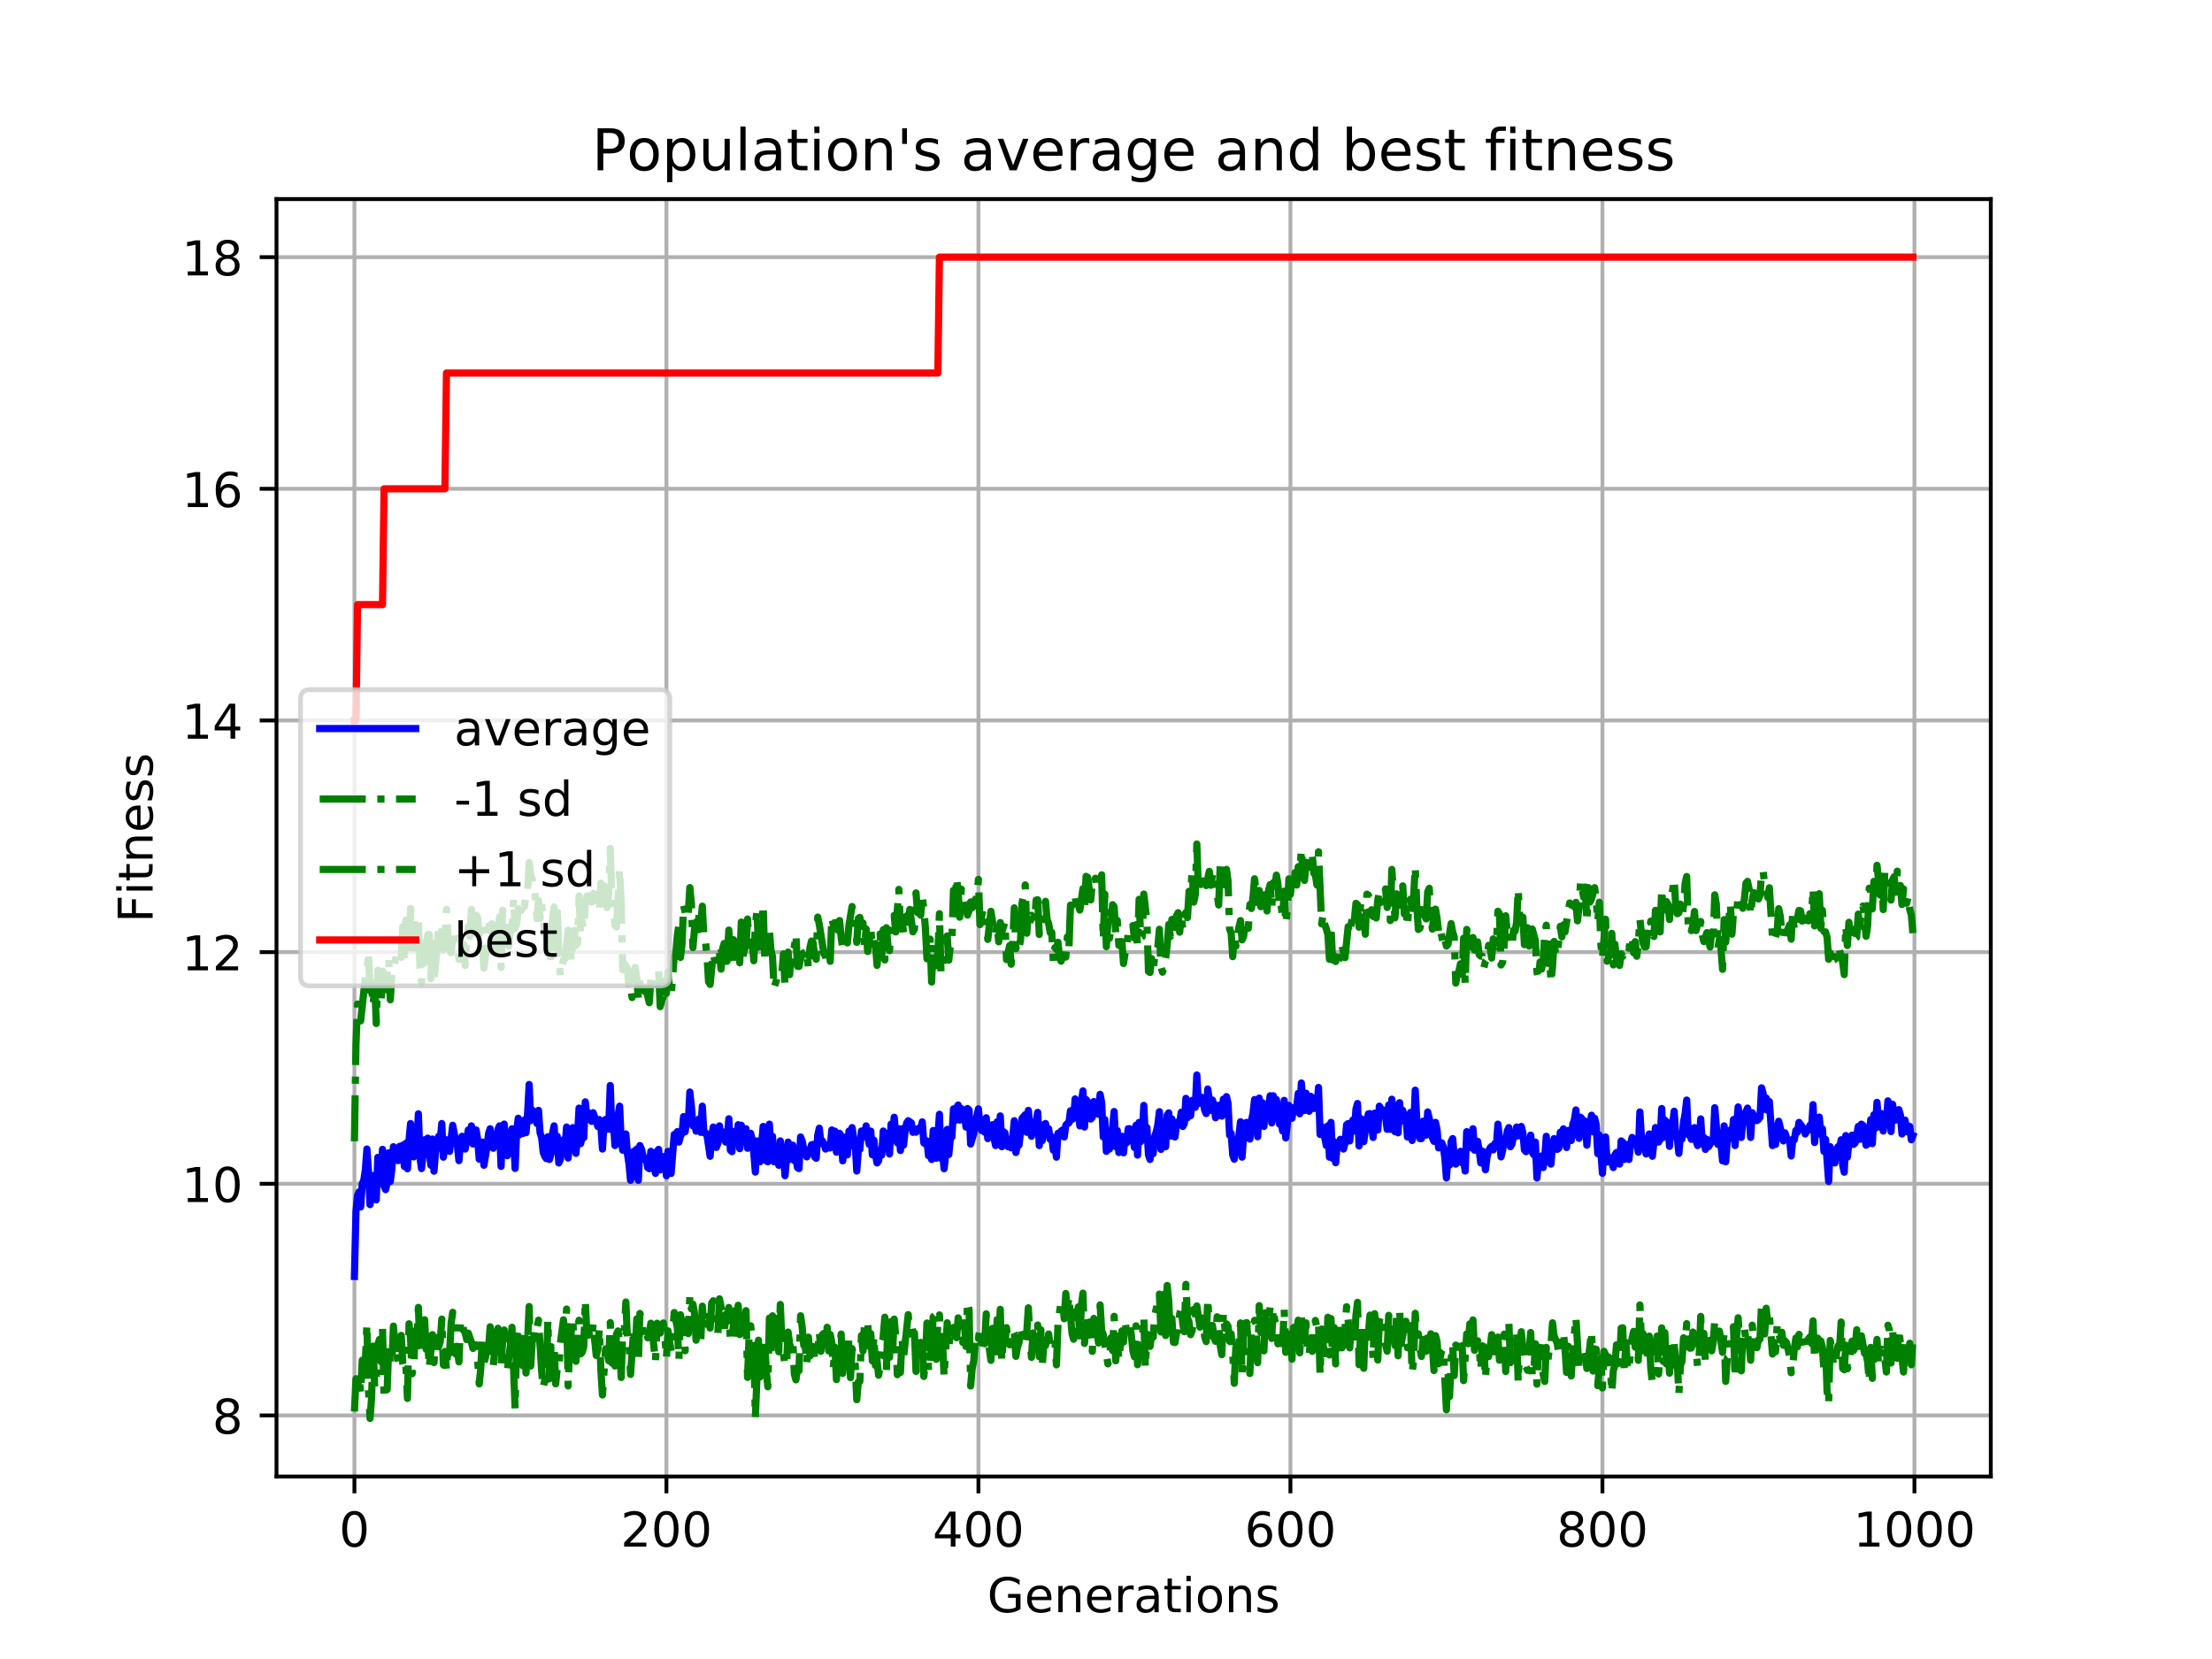 <?xml version="1.0" encoding="utf-8" standalone="no"?>
<!DOCTYPE svg PUBLIC "-//W3C//DTD SVG 1.1//EN"
  "http://www.w3.org/Graphics/SVG/1.1/DTD/svg11.dtd">
<!-- Created with matplotlib (https://matplotlib.org/) -->
<svg height="345.6pt" version="1.1" viewBox="0 0 460.8 345.6" width="460.8pt" xmlns="http://www.w3.org/2000/svg" xmlns:xlink="http://www.w3.org/1999/xlink">
 <defs>
  <style type="text/css">
*{stroke-linecap:butt;stroke-linejoin:round;}
  </style>
 </defs>
 <g id="figure_1">
  <g id="patch_1">
   <path d="M 0 345.6 
L 460.8 345.6 
L 460.8 0 
L 0 0 
z
" style="fill:#ffffff;"/>
  </g>
  <g id="axes_1">
   <g id="patch_2">
    <path d="M 57.6 307.584 
L 414.72 307.584 
L 414.72 41.472 
L 57.6 41.472 
z
" style="fill:#ffffff;"/>
   </g>
   <g id="matplotlib.axis_1">
    <g id="xtick_1">
     <g id="line2d_1">
      <path clip-path="url(#p91420176de)" d="M 73.833 307.584 
L 73.833 41.472 
" style="fill:none;stroke:#b0b0b0;stroke-linecap:square;stroke-width:0.8;"/>
     </g>
     <g id="line2d_2">
      <defs>
       <path d="M 0 0 
L 0 3.5 
" id="maefc27415f" style="stroke:#000000;stroke-width:0.8;"/>
      </defs>
      <g>
       <use style="stroke:#000000;stroke-width:0.8;" x="73.833" xlink:href="#maefc27415f" y="307.584"/>
      </g>
     </g>
     <g id="text_1">
      <!-- 0 -->
      <defs>
       <path d="M 31.781 66.406 
Q 24.172 66.406 20.328 58.906 
Q 16.5 51.422 16.5 36.375 
Q 16.5 21.391 20.328 13.891 
Q 24.172 6.391 31.781 6.391 
Q 39.453 6.391 43.281 13.891 
Q 47.125 21.391 47.125 36.375 
Q 47.125 51.422 43.281 58.906 
Q 39.453 66.406 31.781 66.406 
z
M 31.781 74.219 
Q 44.047 74.219 50.516 64.516 
Q 56.984 54.828 56.984 36.375 
Q 56.984 17.969 50.516 8.266 
Q 44.047 -1.422 31.781 -1.422 
Q 19.531 -1.422 13.062 8.266 
Q 6.594 17.969 6.594 36.375 
Q 6.594 54.828 13.062 64.516 
Q 19.531 74.219 31.781 74.219 
z
" id="DejaVuSans-48"/>
      </defs>
      <g transform="translate(70.651 322.182)scale(0.1 -0.1)">
       <use xlink:href="#DejaVuSans-48"/>
      </g>
     </g>
    </g>
    <g id="xtick_2">
     <g id="line2d_3">
      <path clip-path="url(#p91420176de)" d="M 138.829 307.584 
L 138.829 41.472 
" style="fill:none;stroke:#b0b0b0;stroke-linecap:square;stroke-width:0.8;"/>
     </g>
     <g id="line2d_4">
      <g>
       <use style="stroke:#000000;stroke-width:0.8;" x="138.829" xlink:href="#maefc27415f" y="307.584"/>
      </g>
     </g>
     <g id="text_2">
      <!-- 200 -->
      <defs>
       <path d="M 19.188 8.297 
L 53.609 8.297 
L 53.609 0 
L 7.328 0 
L 7.328 8.297 
Q 12.938 14.109 22.625 23.891 
Q 32.328 33.688 34.812 36.531 
Q 39.547 41.844 41.422 45.531 
Q 43.312 49.219 43.312 52.781 
Q 43.312 58.594 39.234 62.25 
Q 35.156 65.922 28.609 65.922 
Q 23.969 65.922 18.812 64.312 
Q 13.672 62.703 7.812 59.422 
L 7.812 69.391 
Q 13.766 71.781 18.938 73 
Q 24.125 74.219 28.422 74.219 
Q 39.75 74.219 46.484 68.547 
Q 53.219 62.891 53.219 53.422 
Q 53.219 48.922 51.531 44.891 
Q 49.859 40.875 45.406 35.406 
Q 44.188 33.984 37.641 27.219 
Q 31.109 20.453 19.188 8.297 
z
" id="DejaVuSans-50"/>
      </defs>
      <g transform="translate(129.285 322.182)scale(0.1 -0.1)">
       <use xlink:href="#DejaVuSans-50"/>
       <use x="63.623" xlink:href="#DejaVuSans-48"/>
       <use x="127.246" xlink:href="#DejaVuSans-48"/>
      </g>
     </g>
    </g>
    <g id="xtick_3">
     <g id="line2d_5">
      <path clip-path="url(#p91420176de)" d="M 203.825 307.584 
L 203.825 41.472 
" style="fill:none;stroke:#b0b0b0;stroke-linecap:square;stroke-width:0.8;"/>
     </g>
     <g id="line2d_6">
      <g>
       <use style="stroke:#000000;stroke-width:0.8;" x="203.825" xlink:href="#maefc27415f" y="307.584"/>
      </g>
     </g>
     <g id="text_3">
      <!-- 400 -->
      <defs>
       <path d="M 37.797 64.312 
L 12.891 25.391 
L 37.797 25.391 
z
M 35.203 72.906 
L 47.609 72.906 
L 47.609 25.391 
L 58.016 25.391 
L 58.016 17.188 
L 47.609 17.188 
L 47.609 0 
L 37.797 0 
L 37.797 17.188 
L 4.891 17.188 
L 4.891 26.703 
z
" id="DejaVuSans-52"/>
      </defs>
      <g transform="translate(194.281 322.182)scale(0.1 -0.1)">
       <use xlink:href="#DejaVuSans-52"/>
       <use x="63.623" xlink:href="#DejaVuSans-48"/>
       <use x="127.246" xlink:href="#DejaVuSans-48"/>
      </g>
     </g>
    </g>
    <g id="xtick_4">
     <g id="line2d_7">
      <path clip-path="url(#p91420176de)" d="M 268.82 307.584 
L 268.82 41.472 
" style="fill:none;stroke:#b0b0b0;stroke-linecap:square;stroke-width:0.8;"/>
     </g>
     <g id="line2d_8">
      <g>
       <use style="stroke:#000000;stroke-width:0.8;" x="268.82" xlink:href="#maefc27415f" y="307.584"/>
      </g>
     </g>
     <g id="text_4">
      <!-- 600 -->
      <defs>
       <path d="M 33.016 40.375 
Q 26.375 40.375 22.484 35.828 
Q 18.609 31.297 18.609 23.391 
Q 18.609 15.531 22.484 10.953 
Q 26.375 6.391 33.016 6.391 
Q 39.656 6.391 43.531 10.953 
Q 47.406 15.531 47.406 23.391 
Q 47.406 31.297 43.531 35.828 
Q 39.656 40.375 33.016 40.375 
z
M 52.594 71.297 
L 52.594 62.312 
Q 48.875 64.062 45.094 64.984 
Q 41.312 65.922 37.594 65.922 
Q 27.828 65.922 22.672 59.328 
Q 17.531 52.734 16.797 39.406 
Q 19.672 43.656 24.016 45.922 
Q 28.375 48.188 33.594 48.188 
Q 44.578 48.188 50.953 41.516 
Q 57.328 34.859 57.328 23.391 
Q 57.328 12.156 50.688 5.359 
Q 44.047 -1.422 33.016 -1.422 
Q 20.359 -1.422 13.672 8.266 
Q 6.984 17.969 6.984 36.375 
Q 6.984 53.656 15.188 63.938 
Q 23.391 74.219 37.203 74.219 
Q 40.922 74.219 44.703 73.484 
Q 48.484 72.75 52.594 71.297 
z
" id="DejaVuSans-54"/>
      </defs>
      <g transform="translate(259.277 322.182)scale(0.1 -0.1)">
       <use xlink:href="#DejaVuSans-54"/>
       <use x="63.623" xlink:href="#DejaVuSans-48"/>
       <use x="127.246" xlink:href="#DejaVuSans-48"/>
      </g>
     </g>
    </g>
    <g id="xtick_5">
     <g id="line2d_9">
      <path clip-path="url(#p91420176de)" d="M 333.816 307.584 
L 333.816 41.472 
" style="fill:none;stroke:#b0b0b0;stroke-linecap:square;stroke-width:0.8;"/>
     </g>
     <g id="line2d_10">
      <g>
       <use style="stroke:#000000;stroke-width:0.8;" x="333.816" xlink:href="#maefc27415f" y="307.584"/>
      </g>
     </g>
     <g id="text_5">
      <!-- 800 -->
      <defs>
       <path d="M 31.781 34.625 
Q 24.75 34.625 20.719 30.859 
Q 16.703 27.094 16.703 20.516 
Q 16.703 13.922 20.719 10.156 
Q 24.75 6.391 31.781 6.391 
Q 38.812 6.391 42.859 10.172 
Q 46.922 13.969 46.922 20.516 
Q 46.922 27.094 42.891 30.859 
Q 38.875 34.625 31.781 34.625 
z
M 21.922 38.812 
Q 15.578 40.375 12.031 44.719 
Q 8.5 49.078 8.5 55.328 
Q 8.5 64.062 14.719 69.141 
Q 20.953 74.219 31.781 74.219 
Q 42.672 74.219 48.875 69.141 
Q 55.078 64.062 55.078 55.328 
Q 55.078 49.078 51.531 44.719 
Q 48 40.375 41.703 38.812 
Q 48.828 37.156 52.797 32.312 
Q 56.781 27.484 56.781 20.516 
Q 56.781 9.906 50.312 4.234 
Q 43.844 -1.422 31.781 -1.422 
Q 19.734 -1.422 13.25 4.234 
Q 6.781 9.906 6.781 20.516 
Q 6.781 27.484 10.781 32.312 
Q 14.797 37.156 21.922 38.812 
z
M 18.312 54.391 
Q 18.312 48.734 21.844 45.562 
Q 25.391 42.391 31.781 42.391 
Q 38.141 42.391 41.719 45.562 
Q 45.312 48.734 45.312 54.391 
Q 45.312 60.062 41.719 63.234 
Q 38.141 66.406 31.781 66.406 
Q 25.391 66.406 21.844 63.234 
Q 18.312 60.062 18.312 54.391 
z
" id="DejaVuSans-56"/>
      </defs>
      <g transform="translate(324.273 322.182)scale(0.1 -0.1)">
       <use xlink:href="#DejaVuSans-56"/>
       <use x="63.623" xlink:href="#DejaVuSans-48"/>
       <use x="127.246" xlink:href="#DejaVuSans-48"/>
      </g>
     </g>
    </g>
    <g id="xtick_6">
     <g id="line2d_11">
      <path clip-path="url(#p91420176de)" d="M 398.812 307.584 
L 398.812 41.472 
" style="fill:none;stroke:#b0b0b0;stroke-linecap:square;stroke-width:0.8;"/>
     </g>
     <g id="line2d_12">
      <g>
       <use style="stroke:#000000;stroke-width:0.8;" x="398.812" xlink:href="#maefc27415f" y="307.584"/>
      </g>
     </g>
     <g id="text_6">
      <!-- 1000 -->
      <defs>
       <path d="M 12.406 8.297 
L 28.516 8.297 
L 28.516 63.922 
L 10.984 60.406 
L 10.984 69.391 
L 28.422 72.906 
L 38.281 72.906 
L 38.281 8.297 
L 54.391 8.297 
L 54.391 0 
L 12.406 0 
z
" id="DejaVuSans-49"/>
      </defs>
      <g transform="translate(386.087 322.182)scale(0.1 -0.1)">
       <use xlink:href="#DejaVuSans-49"/>
       <use x="63.623" xlink:href="#DejaVuSans-48"/>
       <use x="127.246" xlink:href="#DejaVuSans-48"/>
       <use x="190.869" xlink:href="#DejaVuSans-48"/>
      </g>
     </g>
    </g>
    <g id="text_7">
     <!-- Generations -->
     <defs>
      <path d="M 59.516 10.406 
L 59.516 29.984 
L 43.406 29.984 
L 43.406 38.094 
L 69.281 38.094 
L 69.281 6.781 
Q 63.578 2.734 56.688 0.656 
Q 49.812 -1.422 42 -1.422 
Q 24.906 -1.422 15.25 8.562 
Q 5.609 18.562 5.609 36.375 
Q 5.609 54.25 15.25 64.234 
Q 24.906 74.219 42 74.219 
Q 49.125 74.219 55.547 72.453 
Q 61.969 70.703 67.391 67.281 
L 67.391 56.781 
Q 61.922 61.422 55.766 63.766 
Q 49.609 66.109 42.828 66.109 
Q 29.438 66.109 22.719 58.641 
Q 16.016 51.172 16.016 36.375 
Q 16.016 21.625 22.719 14.156 
Q 29.438 6.688 42.828 6.688 
Q 48.047 6.688 52.141 7.594 
Q 56.25 8.5 59.516 10.406 
z
" id="DejaVuSans-71"/>
      <path d="M 56.203 29.594 
L 56.203 25.203 
L 14.891 25.203 
Q 15.484 15.922 20.484 11.062 
Q 25.484 6.203 34.422 6.203 
Q 39.594 6.203 44.453 7.469 
Q 49.312 8.734 54.109 11.281 
L 54.109 2.781 
Q 49.266 0.734 44.188 -0.344 
Q 39.109 -1.422 33.891 -1.422 
Q 20.797 -1.422 13.156 6.188 
Q 5.516 13.812 5.516 26.812 
Q 5.516 40.234 12.766 48.109 
Q 20.016 56 32.328 56 
Q 43.359 56 49.781 48.891 
Q 56.203 41.797 56.203 29.594 
z
M 47.219 32.234 
Q 47.125 39.594 43.094 43.984 
Q 39.062 48.391 32.422 48.391 
Q 24.906 48.391 20.391 44.141 
Q 15.875 39.891 15.188 32.172 
z
" id="DejaVuSans-101"/>
      <path d="M 54.891 33.016 
L 54.891 0 
L 45.906 0 
L 45.906 32.719 
Q 45.906 40.484 42.875 44.328 
Q 39.844 48.188 33.797 48.188 
Q 26.516 48.188 22.312 43.547 
Q 18.109 38.922 18.109 30.906 
L 18.109 0 
L 9.078 0 
L 9.078 54.688 
L 18.109 54.688 
L 18.109 46.188 
Q 21.344 51.125 25.703 53.562 
Q 30.078 56 35.797 56 
Q 45.219 56 50.047 50.172 
Q 54.891 44.344 54.891 33.016 
z
" id="DejaVuSans-110"/>
      <path d="M 41.109 46.297 
Q 39.594 47.172 37.812 47.578 
Q 36.031 48 33.891 48 
Q 26.266 48 22.188 43.047 
Q 18.109 38.094 18.109 28.812 
L 18.109 0 
L 9.078 0 
L 9.078 54.688 
L 18.109 54.688 
L 18.109 46.188 
Q 20.953 51.172 25.484 53.578 
Q 30.031 56 36.531 56 
Q 37.453 56 38.578 55.875 
Q 39.703 55.766 41.062 55.516 
z
" id="DejaVuSans-114"/>
      <path d="M 34.281 27.484 
Q 23.391 27.484 19.188 25 
Q 14.984 22.516 14.984 16.5 
Q 14.984 11.719 18.141 8.906 
Q 21.297 6.109 26.703 6.109 
Q 34.188 6.109 38.703 11.406 
Q 43.219 16.703 43.219 25.484 
L 43.219 27.484 
z
M 52.203 31.203 
L 52.203 0 
L 43.219 0 
L 43.219 8.297 
Q 40.141 3.328 35.547 0.953 
Q 30.953 -1.422 24.312 -1.422 
Q 15.922 -1.422 10.953 3.297 
Q 6 8.016 6 15.922 
Q 6 25.141 12.172 29.828 
Q 18.359 34.516 30.609 34.516 
L 43.219 34.516 
L 43.219 35.406 
Q 43.219 41.609 39.141 45 
Q 35.062 48.391 27.688 48.391 
Q 23 48.391 18.547 47.266 
Q 14.109 46.141 10.016 43.891 
L 10.016 52.203 
Q 14.938 54.109 19.578 55.047 
Q 24.219 56 28.609 56 
Q 40.484 56 46.344 49.844 
Q 52.203 43.703 52.203 31.203 
z
" id="DejaVuSans-97"/>
      <path d="M 18.312 70.219 
L 18.312 54.688 
L 36.812 54.688 
L 36.812 47.703 
L 18.312 47.703 
L 18.312 18.016 
Q 18.312 11.328 20.141 9.422 
Q 21.969 7.516 27.594 7.516 
L 36.812 7.516 
L 36.812 0 
L 27.594 0 
Q 17.188 0 13.234 3.875 
Q 9.281 7.766 9.281 18.016 
L 9.281 47.703 
L 2.688 47.703 
L 2.688 54.688 
L 9.281 54.688 
L 9.281 70.219 
z
" id="DejaVuSans-116"/>
      <path d="M 9.422 54.688 
L 18.406 54.688 
L 18.406 0 
L 9.422 0 
z
M 9.422 75.984 
L 18.406 75.984 
L 18.406 64.594 
L 9.422 64.594 
z
" id="DejaVuSans-105"/>
      <path d="M 30.609 48.391 
Q 23.391 48.391 19.188 42.75 
Q 14.984 37.109 14.984 27.297 
Q 14.984 17.484 19.156 11.844 
Q 23.344 6.203 30.609 6.203 
Q 37.797 6.203 41.984 11.859 
Q 46.188 17.531 46.188 27.297 
Q 46.188 37.016 41.984 42.703 
Q 37.797 48.391 30.609 48.391 
z
M 30.609 56 
Q 42.328 56 49.016 48.375 
Q 55.719 40.766 55.719 27.297 
Q 55.719 13.875 49.016 6.219 
Q 42.328 -1.422 30.609 -1.422 
Q 18.844 -1.422 12.172 6.219 
Q 5.516 13.875 5.516 27.297 
Q 5.516 40.766 12.172 48.375 
Q 18.844 56 30.609 56 
z
" id="DejaVuSans-111"/>
      <path d="M 44.281 53.078 
L 44.281 44.578 
Q 40.484 46.531 36.375 47.5 
Q 32.281 48.484 27.875 48.484 
Q 21.188 48.484 17.844 46.438 
Q 14.5 44.391 14.5 40.281 
Q 14.5 37.156 16.891 35.375 
Q 19.281 33.594 26.516 31.984 
L 29.594 31.297 
Q 39.156 29.25 43.188 25.516 
Q 47.219 21.781 47.219 15.094 
Q 47.219 7.469 41.188 3.016 
Q 35.156 -1.422 24.609 -1.422 
Q 20.219 -1.422 15.453 -0.562 
Q 10.688 0.297 5.422 2 
L 5.422 11.281 
Q 10.406 8.688 15.234 7.391 
Q 20.062 6.109 24.812 6.109 
Q 31.156 6.109 34.562 8.281 
Q 37.984 10.453 37.984 14.406 
Q 37.984 18.062 35.516 20.016 
Q 33.062 21.969 24.703 23.781 
L 21.578 24.516 
Q 13.234 26.266 9.516 29.906 
Q 5.812 33.547 5.812 39.891 
Q 5.812 47.609 11.281 51.797 
Q 16.75 56 26.812 56 
Q 31.781 56 36.172 55.266 
Q 40.578 54.547 44.281 53.078 
z
" id="DejaVuSans-115"/>
     </defs>
     <g transform="translate(205.662 335.861)scale(0.1 -0.1)">
      <use xlink:href="#DejaVuSans-71"/>
      <use x="77.49" xlink:href="#DejaVuSans-101"/>
      <use x="139.014" xlink:href="#DejaVuSans-110"/>
      <use x="202.393" xlink:href="#DejaVuSans-101"/>
      <use x="263.916" xlink:href="#DejaVuSans-114"/>
      <use x="305.029" xlink:href="#DejaVuSans-97"/>
      <use x="366.309" xlink:href="#DejaVuSans-116"/>
      <use x="405.518" xlink:href="#DejaVuSans-105"/>
      <use x="433.301" xlink:href="#DejaVuSans-111"/>
      <use x="494.482" xlink:href="#DejaVuSans-110"/>
      <use x="557.861" xlink:href="#DejaVuSans-115"/>
     </g>
    </g>
   </g>
   <g id="matplotlib.axis_2">
    <g id="ytick_1">
     <g id="line2d_13">
      <path clip-path="url(#p91420176de)" d="M 57.6 294.861 
L 414.72 294.861 
" style="fill:none;stroke:#b0b0b0;stroke-linecap:square;stroke-width:0.8;"/>
     </g>
     <g id="line2d_14">
      <defs>
       <path d="M 0 0 
L -3.5 0 
" id="m649f3df4e2" style="stroke:#000000;stroke-width:0.8;"/>
      </defs>
      <g>
       <use style="stroke:#000000;stroke-width:0.8;" x="57.6" xlink:href="#m649f3df4e2" y="294.861"/>
      </g>
     </g>
     <g id="text_8">
      <!-- 8 -->
      <g transform="translate(44.237 298.661)scale(0.1 -0.1)">
       <use xlink:href="#DejaVuSans-56"/>
      </g>
     </g>
    </g>
    <g id="ytick_2">
     <g id="line2d_15">
      <path clip-path="url(#p91420176de)" d="M 57.6 246.603 
L 414.72 246.603 
" style="fill:none;stroke:#b0b0b0;stroke-linecap:square;stroke-width:0.8;"/>
     </g>
     <g id="line2d_16">
      <g>
       <use style="stroke:#000000;stroke-width:0.8;" x="57.6" xlink:href="#m649f3df4e2" y="246.603"/>
      </g>
     </g>
     <g id="text_9">
      <!-- 10 -->
      <g transform="translate(37.875 250.402)scale(0.1 -0.1)">
       <use xlink:href="#DejaVuSans-49"/>
       <use x="63.623" xlink:href="#DejaVuSans-48"/>
      </g>
     </g>
    </g>
    <g id="ytick_3">
     <g id="line2d_17">
      <path clip-path="url(#p91420176de)" d="M 57.6 198.344 
L 414.72 198.344 
" style="fill:none;stroke:#b0b0b0;stroke-linecap:square;stroke-width:0.8;"/>
     </g>
     <g id="line2d_18">
      <g>
       <use style="stroke:#000000;stroke-width:0.8;" x="57.6" xlink:href="#m649f3df4e2" y="198.344"/>
      </g>
     </g>
     <g id="text_10">
      <!-- 12 -->
      <g transform="translate(37.875 202.143)scale(0.1 -0.1)">
       <use xlink:href="#DejaVuSans-49"/>
       <use x="63.623" xlink:href="#DejaVuSans-50"/>
      </g>
     </g>
    </g>
    <g id="ytick_4">
     <g id="line2d_19">
      <path clip-path="url(#p91420176de)" d="M 57.6 150.085 
L 414.72 150.085 
" style="fill:none;stroke:#b0b0b0;stroke-linecap:square;stroke-width:0.8;"/>
     </g>
     <g id="line2d_20">
      <g>
       <use style="stroke:#000000;stroke-width:0.8;" x="57.6" xlink:href="#m649f3df4e2" y="150.085"/>
      </g>
     </g>
     <g id="text_11">
      <!-- 14 -->
      <g transform="translate(37.875 153.885)scale(0.1 -0.1)">
       <use xlink:href="#DejaVuSans-49"/>
       <use x="63.623" xlink:href="#DejaVuSans-52"/>
      </g>
     </g>
    </g>
    <g id="ytick_5">
     <g id="line2d_21">
      <path clip-path="url(#p91420176de)" d="M 57.6 101.827 
L 414.72 101.827 
" style="fill:none;stroke:#b0b0b0;stroke-linecap:square;stroke-width:0.8;"/>
     </g>
     <g id="line2d_22">
      <g>
       <use style="stroke:#000000;stroke-width:0.8;" x="57.6" xlink:href="#m649f3df4e2" y="101.827"/>
      </g>
     </g>
     <g id="text_12">
      <!-- 16 -->
      <g transform="translate(37.875 105.626)scale(0.1 -0.1)">
       <use xlink:href="#DejaVuSans-49"/>
       <use x="63.623" xlink:href="#DejaVuSans-54"/>
      </g>
     </g>
    </g>
    <g id="ytick_6">
     <g id="line2d_23">
      <path clip-path="url(#p91420176de)" d="M 57.6 53.568 
L 414.72 53.568 
" style="fill:none;stroke:#b0b0b0;stroke-linecap:square;stroke-width:0.8;"/>
     </g>
     <g id="line2d_24">
      <g>
       <use style="stroke:#000000;stroke-width:0.8;" x="57.6" xlink:href="#m649f3df4e2" y="53.568"/>
      </g>
     </g>
     <g id="text_13">
      <!-- 18 -->
      <g transform="translate(37.875 57.367)scale(0.1 -0.1)">
       <use xlink:href="#DejaVuSans-49"/>
       <use x="63.623" xlink:href="#DejaVuSans-56"/>
      </g>
     </g>
    </g>
    <g id="text_14">
     <!-- Fitness -->
     <defs>
      <path d="M 9.812 72.906 
L 51.703 72.906 
L 51.703 64.594 
L 19.672 64.594 
L 19.672 43.109 
L 48.578 43.109 
L 48.578 34.812 
L 19.672 34.812 
L 19.672 0 
L 9.812 0 
z
" id="DejaVuSans-70"/>
     </defs>
     <g transform="translate(31.795 192.202)rotate(-90)scale(0.1 -0.1)">
      <use xlink:href="#DejaVuSans-70"/>
      <use x="57.41" xlink:href="#DejaVuSans-105"/>
      <use x="85.193" xlink:href="#DejaVuSans-116"/>
      <use x="124.402" xlink:href="#DejaVuSans-110"/>
      <use x="187.781" xlink:href="#DejaVuSans-101"/>
      <use x="249.305" xlink:href="#DejaVuSans-115"/>
      <use x="301.404" xlink:href="#DejaVuSans-115"/>
     </g>
    </g>
   </g>
   <g id="line2d_25">
    <path clip-path="url(#p91420176de)" d="M 73.833 265.906 
L 74.158 252.394 
L 74.483 249.016 
L 74.808 248.292 
L 75.133 251.429 
L 75.458 246.603 
L 75.783 245.879 
L 76.108 243.707 
L 76.433 239.364 
L 76.758 243.948 
L 77.083 250.946 
L 77.408 248.533 
L 77.732 244.897 
L 78.057 246.844 
L 78.382 249.947 
L 78.707 241.108 
L 79.357 246.361 
L 79.682 239.436 
L 80.007 247.09 
L 80.332 247.821 
L 80.657 246.361 
L 80.982 240.152 
L 81.307 246.12 
L 81.632 243.497 
L 81.957 238.881 
L 82.282 240.088 
L 82.607 240.57 
L 82.932 241.777 
L 83.257 238.803 
L 83.582 238.803 
L 83.907 238.56 
L 84.232 242.983 
L 84.557 238.157 
L 84.882 243.466 
L 85.207 237.524 
L 85.532 234.055 
L 85.857 240.869 
L 86.182 240.997 
L 86.507 234.904 
L 86.832 238.48 
L 87.157 232.03 
L 87.482 241.108 
L 87.807 243.434 
L 88.457 237.434 
L 88.782 238.881 
L 89.107 237.097 
L 89.757 242.742 
L 90.082 237.285 
L 90.407 243.975 
L 90.732 239.847 
L 91.057 239.047 
L 91.382 236.71 
L 91.707 237.585 
L 92.032 234.055 
L 92.357 241.053 
L 92.682 238.56 
L 93.007 237.434 
L 93.331 237.675 
L 93.656 239.847 
L 94.306 234.419 
L 94.956 237.916 
L 95.281 238.56 
L 95.606 241.777 
L 95.931 237.763 
L 96.256 236.71 
L 96.581 236.951 
L 96.906 239.364 
L 97.556 235.391 
L 97.881 236.808 
L 98.206 234.538 
L 98.531 238.316 
L 99.181 235.391 
L 99.506 237.341 
L 99.831 241.484 
L 100.156 238.64 
L 100.481 237.916 
L 100.806 242.742 
L 101.456 238.881 
L 101.781 236.122 
L 102.106 235.135 
L 102.431 238.157 
L 102.756 239.197 
L 103.081 237.916 
L 103.406 238.48 
L 103.731 235.262 
L 104.056 234.538 
L 104.381 242.983 
L 104.706 234.538 
L 105.031 234.172 
L 105.356 239.535 
L 105.681 240.753 
L 106.006 240.022 
L 106.331 236.61 
L 106.656 235.147 
L 106.981 236.61 
L 107.306 243.402 
L 107.631 235.635 
L 107.956 232.954 
L 108.281 236.366 
L 108.606 234.775 
L 108.931 236.122 
L 109.255 233.307 
L 109.58 235.957 
L 109.905 231.979 
L 110.23 225.92 
L 110.555 233.441 
L 110.88 231.248 
L 111.205 231.699 
L 111.53 231.643 
L 111.855 234.055 
L 112.18 231.313 
L 112.505 235.986 
L 112.83 236.951 
L 113.155 240.022 
L 113.48 240.869 
L 113.805 241.347 
L 114.13 236.808 
L 114.455 241.536 
L 114.78 240.391 
L 115.105 236.122 
L 115.43 234.538 
L 115.755 239.778 
L 116.08 236.71 
L 116.405 242.259 
L 116.73 241.536 
L 117.38 237.434 
L 117.705 238.803 
L 118.03 234.779 
L 118.355 241.241 
L 118.68 237.192 
L 119.005 238.881 
L 119.33 234.904 
L 119.98 240.266 
L 120.305 236.468 
L 120.63 230.835 
L 120.955 238.241 
L 121.28 236.853 
L 121.605 237 
L 121.93 229.542 
L 122.255 232.366 
L 122.58 231.83 
L 123.23 233.592 
L 123.555 231.791 
L 124.205 233.573 
L 124.53 234.66 
L 124.855 233.224 
L 125.179 234.779 
L 125.504 239.364 
L 125.829 233.828 
L 126.154 233.198 
L 126.479 235.262 
L 126.804 234.896 
L 127.129 226.129 
L 127.454 235.391 
L 127.779 233.814 
L 128.104 238.64 
L 128.754 232.366 
L 129.079 230.436 
L 129.404 237.675 
L 129.729 239.605 
L 130.054 239.047 
L 130.379 236.227 
L 130.704 240.329 
L 131.029 242.501 
L 131.354 245.879 
L 131.679 244.914 
L 132.004 239.847 
L 132.329 241.294 
L 132.654 239.364 
L 132.979 245.879 
L 133.304 238.64 
L 133.629 239.364 
L 133.954 240.812 
L 134.279 241.536 
L 134.604 241.294 
L 134.929 243.225 
L 135.254 243.466 
L 135.579 239.847 
L 136.554 244.431 
L 136.879 239.847 
L 137.204 239.436 
L 137.529 243.707 
L 137.854 242.259 
L 138.504 240.869 
L 138.829 244.93 
L 139.154 239.847 
L 139.804 244.453 
L 140.454 236.33 
L 140.779 236.951 
L 141.103 235.745 
L 141.428 237.916 
L 141.753 236.667 
L 142.078 236.122 
L 142.403 232.608 
L 142.728 235.769 
L 143.053 233.224 
L 143.378 234.065 
L 143.703 227.49 
L 144.028 230.436 
L 144.353 234.538 
L 144.678 233.573 
L 145.003 235.635 
L 145.328 235.391 
L 145.653 233.061 
L 145.978 235.879 
L 146.303 230.436 
L 146.628 235.986 
L 146.953 235.957 
L 147.278 236.468 
L 147.928 240.869 
L 148.253 236.808 
L 148.578 234.784 
L 148.903 238.157 
L 149.228 239.033 
L 149.553 238.157 
L 149.878 234.538 
L 150.203 237 
L 150.528 235.769 
L 150.853 237.285 
L 151.178 237.916 
L 151.503 237.399 
L 151.828 233.061 
L 152.153 239.605 
L 152.478 239.913 
L 152.803 235.745 
L 153.128 236.227 
L 153.453 237.377 
L 153.778 234.297 
L 154.103 239.291 
L 154.428 234.416 
L 154.753 236.808 
L 155.078 237.434 
L 155.403 235.135 
L 155.728 239.197 
L 156.378 236.091 
L 156.703 237.434 
L 157.027 240.152 
L 157.352 244.165 
L 157.677 237.675 
L 158.002 238.241 
L 158.327 242.018 
L 158.977 234.657 
L 159.302 239.364 
L 159.627 241.825 
L 159.952 242.018 
L 160.277 234.18 
L 160.602 240.088 
L 160.927 236.71 
L 161.252 242.018 
L 161.577 239.364 
L 161.902 240.088 
L 162.227 242.742 
L 162.552 237.675 
L 162.877 241.053 
L 163.202 240.57 
L 163.527 244.914 
L 164.177 237.916 
L 164.502 241.536 
L 164.827 239.364 
L 165.152 238.56 
L 165.477 241.777 
L 165.802 241.053 
L 166.127 243.225 
L 166.452 243.434 
L 166.777 236.853 
L 167.102 237.675 
L 167.427 239.364 
L 167.752 239.436 
L 168.077 240.997 
L 168.402 240.152 
L 168.727 239.913 
L 169.052 238.48 
L 169.377 238.399 
L 169.702 240.997 
L 170.027 241.294 
L 170.352 236.468 
L 170.677 235.021 
L 171.002 238.157 
L 171.327 237.675 
L 171.652 238.241 
L 171.977 239.364 
L 172.302 238.64 
L 172.627 239.123 
L 172.951 239.123 
L 173.276 235.391 
L 173.601 238.803 
L 173.926 235.635 
L 174.251 240.022 
L 174.901 236.091 
L 175.226 236.61 
L 175.551 241.825 
L 176.201 236.853 
L 176.526 240.57 
L 176.851 235.635 
L 177.176 238.719 
L 177.501 234.904 
L 177.826 236.951 
L 178.151 238.157 
L 178.476 243.948 
L 178.801 239.605 
L 179.126 239.436 
L 179.451 235.613 
L 179.776 236.853 
L 180.101 236.33 
L 180.426 234.538 
L 181.076 238.399 
L 181.401 235.635 
L 181.726 240.57 
L 182.051 237.524 
L 182.376 240.509 
L 182.701 242.259 
L 183.026 241.825 
L 183.351 239.605 
L 183.676 240.63 
L 184.001 235.613 
L 184.326 237.192 
L 184.651 239.364 
L 184.976 236.091 
L 185.301 240.391 
L 185.626 234.18 
L 185.951 237.047 
L 186.276 232.746 
L 186.601 236.33 
L 186.926 238.072 
L 187.251 235.135 
L 187.576 239.674 
L 187.901 235.135 
L 188.226 238.56 
L 188.55 235.613 
L 188.875 233.941 
L 189.2 233.463 
L 189.85 233.929 
L 190.175 235.879 
L 190.5 235.613 
L 190.825 235.852 
L 191.15 235.147 
L 191.475 235.021 
L 191.8 235.147 
L 192.125 233.702 
L 192.45 238.072 
L 192.775 238.316 
L 193.1 237.675 
L 193.425 240.753 
L 193.75 240.152 
L 194.075 241.536 
L 194.4 235.503 
L 194.725 237.675 
L 195.05 241.294 
L 195.7 232.125 
L 196.025 241.294 
L 196.35 240.088 
L 196.675 243.466 
L 197 240.57 
L 197.325 235.262 
L 197.65 240.509 
L 197.975 237.097 
L 198.3 236.853 
L 198.625 231.004 
L 198.95 233.441 
L 199.275 230.76 
L 199.6 230.195 
L 199.925 233.332 
L 200.25 230.919 
L 200.575 232.849 
L 200.9 231.884 
L 201.225 234.779 
L 201.55 230.919 
L 201.875 231.248 
L 202.2 238.316 
L 202.85 236.091 
L 203.175 233.463 
L 203.5 232.507 
L 203.825 231.004 
L 204.15 234.66 
L 204.474 235.503 
L 204.799 234.416 
L 205.124 235.852 
L 205.449 232.849 
L 205.774 237.192 
L 206.099 236.71 
L 206.424 236.61 
L 206.749 234.297 
L 207.074 237.097 
L 207.399 238.64 
L 207.724 233.685 
L 208.049 237.916 
L 208.374 232.466 
L 208.699 238.881 
L 209.024 235.745 
L 209.349 235.986 
L 209.674 238.241 
L 209.999 238.881 
L 210.324 238.56 
L 210.649 239.123 
L 210.974 236.853 
L 211.299 233.463 
L 211.624 240.088 
L 211.949 238.56 
L 212.274 238.56 
L 212.924 232.954 
L 213.574 232.223 
L 213.899 235.879 
L 214.224 231.313 
L 214.549 234.779 
L 214.874 236.71 
L 215.199 234.657 
L 215.524 235.374 
L 216.174 231.735 
L 216.499 238.64 
L 216.824 235.021 
L 217.149 237.585 
L 217.474 234.292 
L 217.799 234.046 
L 218.124 235.374 
L 218.449 235.135 
L 218.774 237.341 
L 219.099 236.808 
L 219.424 239.605 
L 219.749 238.316 
L 220.074 241.053 
L 220.398 236.091 
L 220.723 236.468 
L 221.048 235.613 
L 221.373 235.391 
L 221.698 236.853 
L 222.023 234.416 
L 222.348 234.046 
L 222.673 233.929 
L 222.998 231.401 
L 223.323 233.224 
L 223.648 232.954 
L 223.973 228.924 
L 224.298 232.268 
L 224.623 230.352 
L 224.948 234.538 
L 225.273 229.712 
L 225.598 227.251 
L 225.923 234.779 
L 226.248 229.054 
L 226.573 229.471 
L 226.898 230.357 
L 227.223 233.119 
L 227.548 232.746 
L 227.873 229.471 
L 228.198 229.953 
L 228.848 232.125 
L 229.173 227.968 
L 229.498 229.712 
L 229.823 236.853 
L 230.148 233.224 
L 230.473 239.847 
L 230.798 238.072 
L 231.123 239.364 
L 231.448 235.745 
L 231.773 234.904 
L 232.098 231.552 
L 232.423 238.881 
L 232.748 235.503 
L 233.073 240.088 
L 233.723 236.71 
L 234.048 240.152 
L 234.373 236.808 
L 234.698 238.072 
L 235.023 235.135 
L 235.348 235.135 
L 235.673 235.879 
L 235.998 237.097 
L 236.322 239.047 
L 236.647 234.416 
L 236.972 240.63 
L 237.297 233.814 
L 237.622 237.828 
L 237.947 237.097 
L 238.272 230.273 
L 238.597 237.097 
L 238.922 234.904 
L 239.247 240.57 
L 239.572 241.536 
L 239.897 238.881 
L 240.222 240.329 
L 240.547 236.71 
L 240.872 235.745 
L 241.197 234.297 
L 241.522 231.583 
L 241.847 239.436 
L 242.172 237.763 
L 242.497 235.374 
L 242.822 238.881 
L 243.147 232.322 
L 243.472 231.83 
L 243.797 236.667 
L 244.122 233.09 
L 244.447 236.71 
L 244.772 236.853 
L 245.097 234.172 
L 245.422 233.685 
L 245.747 233.952 
L 246.072 231.699 
L 246.397 234.66 
L 246.722 234.055 
L 247.047 228.81 
L 247.372 232.849 
L 247.697 230.516 
L 248.022 232.409 
L 248.347 229.23 
L 248.672 230.357 
L 248.997 230.677 
L 249.322 223.936 
L 249.647 229.879 
L 249.972 229.807 
L 250.297 228.567 
L 250.622 228.924 
L 250.947 231.248 
L 251.272 231.979 
L 251.597 226.861 
L 252.246 231.313 
L 252.571 229.163 
L 252.896 230.195 
L 253.221 232.849 
L 253.546 230.273 
L 253.871 232.366 
L 254.196 230.195 
L 254.521 232.507 
L 254.846 228.988 
L 255.171 231.074 
L 255.496 228.446 
L 255.821 229.879 
L 256.146 236.468 
L 256.471 236.091 
L 256.796 240.57 
L 257.121 241.484 
L 257.446 238.881 
L 257.771 238.48 
L 258.096 236.468 
L 258.421 233.685 
L 258.746 241.053 
L 259.071 236.468 
L 259.396 233.941 
L 259.721 233.814 
L 260.046 236.951 
L 260.371 237.285 
L 260.696 233.463 
L 261.021 231.979 
L 261.346 229.054 
L 261.671 230.76 
L 261.996 236.808 
L 262.321 228.747 
L 262.646 233.224 
L 262.971 229.712 
L 263.296 234.657 
L 263.621 230.436 
L 263.946 232.466 
L 264.596 228.264 
L 264.921 233.929 
L 265.246 228.264 
L 265.571 229.953 
L 265.896 229.054 
L 266.546 234.18 
L 266.871 233.573 
L 267.196 235.613 
L 267.521 229.23 
L 267.846 237.047 
L 268.17 234.18 
L 268.495 230.28 
L 268.82 231.401 
L 269.145 232.954 
L 269.47 230.76 
L 269.795 231.16 
L 270.12 230.596 
L 270.445 227.782 
L 270.77 232.03 
L 271.095 225.61 
L 271.42 230.029 
L 271.745 231.337 
L 272.07 227.729 
L 272.395 230.195 
L 272.72 231.491 
L 273.045 228.383 
L 273.695 230.919 
L 274.02 228.685 
L 274.345 230.516 
L 274.67 226.535 
L 274.995 236.33 
L 275.32 234.66 
L 275.645 235.391 
L 276.295 238.64 
L 276.62 234.538 
L 276.945 241.053 
L 277.27 233.814 
L 277.595 241.294 
L 277.92 237.828 
L 278.245 242.216 
L 278.57 238.241 
L 278.895 238.719 
L 279.22 237.341 
L 279.545 238.803 
L 279.87 239.364 
L 280.195 238.157 
L 280.52 234.297 
L 280.845 234.055 
L 281.17 237.675 
L 281.495 234.297 
L 281.82 233.332 
L 282.145 235.613 
L 282.47 231.074 
L 282.795 229.879 
L 283.12 238.719 
L 283.445 232.985 
L 283.769 233.685 
L 284.094 237.828 
L 284.744 233.198 
L 285.069 232.03 
L 285.394 231.979 
L 286.044 236.951 
L 286.369 231.884 
L 286.694 235.248 
L 287.019 235.391 
L 287.344 230.436 
L 287.669 231.004 
L 287.994 231.16 
L 288.319 232.507 
L 288.644 232.646 
L 288.969 235.262 
L 289.294 230.195 
L 289.619 235.262 
L 289.944 228.988 
L 290.269 231.401 
L 290.594 235.745 
L 290.919 230.357 
L 291.244 235.986 
L 291.569 229.712 
L 291.894 233.573 
L 292.219 231.313 
L 292.544 233.355 
L 292.869 232.268 
L 293.194 236.853 
L 293.519 232.954 
L 293.844 231.735 
L 294.169 237.585 
L 294.494 235.021 
L 294.819 227.104 
L 295.144 233.332 
L 295.469 235.745 
L 295.794 237.192 
L 296.119 237.192 
L 296.444 233.573 
L 296.769 235.986 
L 297.094 236.468 
L 297.419 231.643 
L 298.069 234.416 
L 298.394 237.047 
L 298.719 237.763 
L 299.044 233.814 
L 299.369 235.374 
L 299.693 239.123 
L 300.018 238.002 
L 300.343 238.072 
L 300.668 238.881 
L 300.993 241.294 
L 301.318 245.384 
L 301.643 241.053 
L 301.968 242.703 
L 302.293 237.828 
L 302.618 237.192 
L 302.943 240.869 
L 303.268 242.501 
L 303.593 241.777 
L 303.918 240.57 
L 304.243 239.847 
L 304.568 242.259 
L 304.893 241.536 
L 305.218 243.948 
L 305.543 235.745 
L 305.868 237.192 
L 306.193 236.366 
L 306.518 239.123 
L 306.843 235.135 
L 307.168 239.605 
L 307.818 237.763 
L 308.143 239.674 
L 308.468 242.259 
L 308.793 239.778 
L 309.118 241.053 
L 309.443 243.678 
L 309.768 241.053 
L 310.093 239.778 
L 310.418 239.123 
L 310.743 238.803 
L 311.068 239.535 
L 311.393 238.241 
L 311.718 238.803 
L 312.043 234.18 
L 312.368 236.853 
L 312.693 240.997 
L 313.018 239.674 
L 313.343 237.434 
L 313.668 238.241 
L 313.993 235.613 
L 314.318 234.904 
L 314.643 238.881 
L 314.968 238.316 
L 315.293 236.71 
L 315.617 236.808 
L 315.942 234.779 
L 316.267 236.61 
L 316.592 235.262 
L 316.917 234.657 
L 317.242 235.986 
L 317.567 239.535 
L 317.892 239.913 
L 318.217 239.364 
L 318.542 239.436 
L 318.867 236.468 
L 319.192 240.022 
L 319.517 240.57 
L 319.842 237.916 
L 320.167 245.396 
L 320.492 242.259 
L 321.142 240.812 
L 321.467 243.225 
L 321.792 241.294 
L 322.117 236.71 
L 322.442 242.018 
L 322.767 239.364 
L 323.092 242.501 
L 323.417 238.48 
L 323.742 237.192 
L 324.067 238.958 
L 324.392 239.436 
L 324.717 239.197 
L 325.042 235.852 
L 325.367 236.61 
L 325.692 235.147 
L 326.017 237.585 
L 326.342 239.047 
L 326.667 235.503 
L 326.992 235.484 
L 327.317 237.585 
L 327.642 234.172 
L 327.967 233.332 
L 328.292 231.226 
L 328.617 235.957 
L 328.942 237.14 
L 329.267 232.746 
L 329.592 233.119 
L 329.917 233.941 
L 330.242 233.573 
L 330.567 238.56 
L 330.892 234.055 
L 331.217 234.18 
L 331.541 232.322 
L 331.866 235.769 
L 332.191 232.954 
L 332.516 234.292 
L 332.841 240.329 
L 333.166 236.468 
L 333.491 239.847 
L 333.816 244.409 
L 334.141 238.157 
L 334.466 236.853 
L 334.791 242.064 
L 335.116 241.053 
L 335.441 241.347 
L 336.091 243.225 
L 336.416 240.57 
L 336.741 240.088 
L 337.066 242.018 
L 337.391 242.501 
L 337.716 237.675 
L 338.041 237.916 
L 338.366 241.536 
L 338.691 238.399 
L 339.016 240.812 
L 339.341 241.536 
L 339.666 238.399 
L 339.991 236.951 
L 340.316 237.916 
L 340.641 238.399 
L 340.966 238.002 
L 341.291 240.022 
L 341.616 231.643 
L 341.941 236.853 
L 342.266 237.097 
L 342.591 238.48 
L 342.916 240.391 
L 343.241 237.763 
L 343.566 236.227 
L 344.216 240.869 
L 344.866 234.896 
L 345.191 235.879 
L 345.516 237.916 
L 345.841 237.341 
L 346.166 230.919 
L 346.491 236.951 
L 346.816 233.332 
L 347.141 235.986 
L 347.465 233.814 
L 347.79 238.803 
L 348.115 233.929 
L 348.44 234.172 
L 348.765 231.491 
L 349.09 236.61 
L 349.415 237.097 
L 349.74 240.266 
L 350.065 236.366 
L 350.39 237.285 
L 350.715 233.702 
L 351.04 232.03 
L 351.365 229.163 
L 351.69 236.366 
L 352.015 236.468 
L 352.34 237.341 
L 352.665 235.135 
L 352.99 234.904 
L 353.315 237.585 
L 353.64 238.64 
L 353.965 238.316 
L 354.29 233.09 
L 354.615 238.316 
L 354.94 236.951 
L 355.265 239.436 
L 355.59 237.341 
L 355.915 238.881 
L 356.565 237.828 
L 356.89 237.763 
L 357.215 230.76 
L 357.865 238.399 
L 358.19 236.468 
L 358.515 238.48 
L 358.84 241.825 
L 359.165 234.538 
L 359.49 242.018 
L 359.815 237.763 
L 360.14 237.192 
L 360.465 235.391 
L 360.79 236.61 
L 361.115 233.224 
L 361.44 238.64 
L 362.09 230.596 
L 362.415 233.224 
L 362.74 236.951 
L 363.065 233.441 
L 363.389 231.979 
L 363.714 231.643 
L 364.039 230.835 
L 364.364 232.507 
L 364.689 236.951 
L 365.014 231.791 
L 365.339 232.366 
L 365.664 233.198 
L 365.989 233.441 
L 366.314 233.198 
L 366.639 232.746 
L 366.964 226.617 
L 367.289 227.782 
L 367.614 231.091 
L 367.939 228.747 
L 368.264 231.313 
L 368.589 229.471 
L 369.239 238.64 
L 369.564 237.916 
L 369.889 238.399 
L 370.214 235.021 
L 370.539 233.573 
L 371.514 237.675 
L 371.839 235.986 
L 372.164 236.951 
L 372.489 237.434 
L 372.814 237.585 
L 373.139 240.812 
L 373.464 237.341 
L 373.789 237.434 
L 374.114 235.503 
L 374.439 235.852 
L 374.764 233.814 
L 375.739 235.147 
L 376.064 236.227 
L 376.389 235.613 
L 376.714 235.391 
L 377.039 234.419 
L 377.364 235.374 
L 377.689 230.118 
L 378.014 238.002 
L 378.339 234.419 
L 378.664 234.66 
L 378.989 232.71 
L 379.313 236.366 
L 379.638 235.135 
L 379.963 239.847 
L 380.288 237.341 
L 380.938 246.12 
L 381.263 238.881 
L 381.588 241.053 
L 381.913 242.018 
L 382.238 242.259 
L 382.563 239.605 
L 382.888 238.881 
L 383.213 239.364 
L 383.538 237.434 
L 383.863 242.742 
L 384.188 244.19 
L 384.513 236.569 
L 384.838 241.053 
L 385.163 238.002 
L 385.488 238.48 
L 385.813 236.468 
L 386.138 238.399 
L 386.463 238.072 
L 387.113 234.66 
L 387.438 237.341 
L 387.763 234.18 
L 388.088 234.416 
L 388.738 238.56 
L 389.063 238.316 
L 389.388 236.366 
L 389.713 233.224 
L 390.038 238.241 
L 390.363 232.223 
L 390.688 235.021 
L 391.013 229.641 
L 391.338 233.685 
L 391.663 234.779 
L 391.988 231.979 
L 392.313 235.613 
L 392.638 232.172 
L 392.963 233.702 
L 393.288 229.334 
L 393.613 230.436 
L 393.938 235.721 
L 394.263 230.043 
L 394.588 232.466 
L 394.912 233.332 
L 395.562 231.16 
L 395.887 232.268 
L 396.212 236.227 
L 396.537 235.503 
L 396.862 233.332 
L 397.187 235.745 
L 397.512 234.538 
L 397.837 234.66 
L 398.162 237.434 
L 398.487 236.569 
L 398.487 236.569 
" style="fill:none;stroke:#0000ff;stroke-linecap:square;stroke-width:1.5;"/>
   </g>
   <g id="line2d_26">
    <path clip-path="url(#p91420176de)" d="M 73.833 294.046 
L 74.158 287.214 
L 74.483 288.884 
L 74.808 286.937 
L 75.133 290.186 
L 75.458 283.355 
L 75.783 284.252 
L 76.108 283.835 
L 76.433 275.878 
L 76.758 289.59 
L 77.083 295.488 
L 77.408 291.247 
L 77.732 280.414 
L 78.057 288.983 
L 78.382 286.68 
L 78.707 280.101 
L 79.032 279.036 
L 79.357 283.664 
L 79.682 276.56 
L 80.007 291.408 
L 80.332 289.456 
L 80.657 289.457 
L 80.982 280.312 
L 81.307 283.962 
L 81.632 284.053 
L 81.957 276.244 
L 82.282 279.862 
L 82.932 283.848 
L 83.257 278.921 
L 83.582 278.181 
L 83.907 284.058 
L 84.232 285.519 
L 84.557 284.618 
L 84.882 291.319 
L 85.207 275.767 
L 85.532 278.871 
L 85.857 286.189 
L 86.182 284.49 
L 86.507 277.237 
L 86.832 280.242 
L 87.157 272.36 
L 87.482 280.688 
L 87.807 282.182 
L 88.132 279.734 
L 88.457 274.936 
L 88.782 281.074 
L 89.107 279.494 
L 89.432 284.893 
L 90.082 278.027 
L 90.407 283.848 
L 90.732 278.616 
L 91.057 280.437 
L 91.382 280.555 
L 91.707 279.53 
L 92.032 274.788 
L 92.357 284.332 
L 92.682 281.532 
L 93.007 285.424 
L 93.331 280.249 
L 93.656 281.929 
L 93.981 275.623 
L 94.306 273.374 
L 94.631 278.8 
L 94.956 282.083 
L 95.281 281.258 
L 95.606 283.709 
L 95.931 275.684 
L 96.256 275.028 
L 96.581 277.183 
L 96.906 277.592 
L 97.231 279.076 
L 97.556 277.718 
L 98.206 279.615 
L 98.531 280.898 
L 98.856 280.397 
L 99.181 280.149 
L 99.506 283.444 
L 99.831 288.292 
L 100.156 285.061 
L 100.481 278.511 
L 100.806 283.793 
L 101.131 282.826 
L 101.456 281.074 
L 101.781 280.86 
L 102.106 276.386 
L 102.431 283.86 
L 102.756 284.465 
L 103.406 277.679 
L 103.731 276.699 
L 104.056 278.038 
L 104.381 284.409 
L 104.706 279.486 
L 105.031 277.058 
L 105.356 282.405 
L 105.681 285.482 
L 106.331 280.263 
L 106.656 276.494 
L 107.306 293.43 
L 107.631 278.781 
L 107.956 276.627 
L 108.281 283.025 
L 108.606 279.947 
L 108.931 284.522 
L 109.255 277.735 
L 109.58 286.024 
L 110.23 272.167 
L 110.555 284.572 
L 110.88 279.318 
L 111.205 278.887 
L 111.53 276.237 
L 111.855 276.742 
L 112.18 275.024 
L 112.83 285.57 
L 113.155 289.105 
L 113.48 287.567 
L 113.805 287.481 
L 114.13 274.949 
L 114.455 287.228 
L 114.78 280.517 
L 115.105 280.86 
L 115.43 280.129 
L 115.755 288.285 
L 116.08 285.1 
L 116.405 285.34 
L 116.73 279.885 
L 117.38 274.936 
L 117.705 277.881 
L 118.03 272.701 
L 118.355 288.707 
L 118.68 279.387 
L 119.005 277.47 
L 119.33 274.806 
L 119.655 281.665 
L 119.98 283.591 
L 120.305 276.436 
L 120.63 275.033 
L 120.955 282.046 
L 121.28 281.691 
L 121.605 280.567 
L 121.93 270.875 
L 122.255 278.033 
L 122.58 276.857 
L 122.905 278.862 
L 123.23 279.258 
L 123.555 275.797 
L 124.205 282.362 
L 124.53 281.228 
L 124.855 276.77 
L 125.179 285.565 
L 125.504 290.607 
L 126.154 280.994 
L 126.479 281.481 
L 126.804 283.466 
L 127.129 275.516 
L 127.454 283.931 
L 127.779 278.235 
L 128.104 284.556 
L 128.429 277.908 
L 128.754 277.262 
L 129.079 279.893 
L 129.404 286.967 
L 129.729 277.187 
L 130.054 277.337 
L 130.379 271.236 
L 130.704 278.879 
L 131.029 279.103 
L 131.354 286.321 
L 132.004 276.927 
L 132.329 281.028 
L 132.654 274.744 
L 132.979 283.794 
L 133.304 273.616 
L 133.629 274.744 
L 133.954 277.425 
L 134.279 276.551 
L 134.604 276.523 
L 134.929 278.691 
L 135.254 278.04 
L 135.579 275.649 
L 135.904 277.535 
L 136.554 283.651 
L 136.879 275.649 
L 137.529 277.708 
L 137.854 276.106 
L 138.179 275.594 
L 138.504 278.396 
L 138.829 282.932 
L 139.154 277.24 
L 139.804 281.508 
L 140.454 273.424 
L 141.103 276.604 
L 141.428 283.254 
L 141.753 273.888 
L 142.078 275.549 
L 142.403 276.597 
L 142.728 281.385 
L 143.053 275.152 
L 143.378 277.824 
L 143.703 270.078 
L 144.028 272.653 
L 144.353 271.685 
L 144.678 273.575 
L 145.003 279.188 
L 145.328 276.304 
L 145.653 275.985 
L 145.978 279.29 
L 146.303 272.097 
L 146.628 276.838 
L 146.953 275.732 
L 147.278 273.877 
L 147.603 273.114 
L 147.928 276.666 
L 148.253 271.464 
L 148.578 270.977 
L 148.903 276.214 
L 149.228 277.256 
L 149.553 277.714 
L 149.878 270.571 
L 150.528 273.862 
L 150.853 278.027 
L 151.178 273.79 
L 151.503 275.265 
L 151.828 272.373 
L 152.153 279.589 
L 152.478 278.794 
L 153.128 273.02 
L 153.453 279.039 
L 153.778 271.91 
L 154.103 278.009 
L 154.428 276.751 
L 154.753 274.339 
L 155.078 277.196 
L 155.403 273.036 
L 155.728 286.944 
L 156.053 278.145 
L 156.378 276.183 
L 156.703 278.916 
L 157.027 280.169 
L 157.352 295.322 
L 158.002 279.189 
L 158.327 286.862 
L 158.652 283.012 
L 158.977 280.794 
L 159.302 279.378 
L 159.627 285.575 
L 159.952 288.893 
L 160.277 274.586 
L 160.602 282.277 
L 160.927 274.105 
L 161.252 278.244 
L 161.577 273.912 
L 161.902 276.499 
L 162.227 281.607 
L 162.552 271.74 
L 162.877 279.335 
L 163.527 284.453 
L 163.852 284.06 
L 164.177 277.494 
L 164.502 280.036 
L 164.827 280.948 
L 165.152 279.284 
L 165.477 286.269 
L 165.802 287.448 
L 166.127 285.16 
L 166.452 285.528 
L 166.777 274.096 
L 167.102 276.38 
L 167.427 280.242 
L 167.752 280.54 
L 168.077 284.083 
L 168.402 278.551 
L 168.727 282.475 
L 169.052 280.927 
L 169.377 280.5 
L 169.702 282.836 
L 170.027 282.749 
L 170.352 281.891 
L 170.677 277.433 
L 171.002 281.506 
L 171.327 278.001 
L 171.652 277.756 
L 171.977 279.523 
L 172.302 276.494 
L 172.627 281.427 
L 172.951 277.984 
L 173.276 279.62 
L 173.601 284.922 
L 173.926 280.649 
L 174.251 287.397 
L 174.576 281.737 
L 174.901 280.417 
L 175.226 277.909 
L 175.551 286.099 
L 175.876 280.116 
L 176.201 279.952 
L 176.526 284.718 
L 176.851 278.508 
L 177.176 286.991 
L 177.501 280.963 
L 177.826 282.35 
L 178.151 284.241 
L 178.476 291.587 
L 178.801 287.899 
L 179.126 287.759 
L 179.451 278.229 
L 179.776 281.428 
L 180.101 275.392 
L 180.426 275.558 
L 180.751 275.491 
L 181.076 280.5 
L 181.401 277.816 
L 181.726 283.515 
L 182.051 278.39 
L 182.376 284.476 
L 182.701 283.404 
L 183.026 286.488 
L 183.351 284.656 
L 183.676 281.994 
L 184.326 274.401 
L 184.651 285.463 
L 184.976 275.163 
L 185.301 282.753 
L 185.626 275.293 
L 185.951 281.458 
L 186.276 274.793 
L 186.601 278.514 
L 186.926 286.369 
L 187.251 284.991 
L 187.576 285.9 
L 187.901 278.829 
L 188.226 282.747 
L 189.2 273.857 
L 189.525 277.914 
L 189.85 275.7 
L 190.175 277.633 
L 190.5 277.685 
L 190.825 285.694 
L 191.15 280.171 
L 191.475 281.117 
L 191.8 279.645 
L 192.125 280.575 
L 192.45 286.733 
L 192.775 283.316 
L 193.1 275.621 
L 193.425 285.613 
L 193.75 284.669 
L 194.4 274.324 
L 194.725 274.054 
L 195.05 283.168 
L 195.375 275.103 
L 195.7 273.918 
L 196.025 279.989 
L 196.35 279.568 
L 196.675 286.852 
L 197.325 275.559 
L 197.65 280.994 
L 197.975 277.213 
L 198.3 277.71 
L 198.625 276.543 
L 198.95 278.062 
L 199.275 278.672 
L 199.6 274.54 
L 200.25 276.621 
L 200.575 279.669 
L 200.9 275.57 
L 201.225 280.497 
L 201.55 271.205 
L 201.875 272.752 
L 202.2 288.739 
L 202.525 285.089 
L 202.85 283.435 
L 203.175 279.587 
L 203.5 277.97 
L 203.825 278.811 
L 204.15 276.716 
L 204.474 279.788 
L 204.799 279.444 
L 205.124 279.925 
L 205.449 273.692 
L 205.774 278.691 
L 206.424 283.384 
L 206.749 276.712 
L 207.399 282.745 
L 207.724 274.885 
L 208.049 279.642 
L 208.374 272.756 
L 208.699 283.619 
L 209.024 278.28 
L 209.349 279.861 
L 209.674 276.572 
L 209.999 279.384 
L 210.324 280.141 
L 210.649 277.38 
L 210.974 277.13 
L 211.299 277.803 
L 211.624 282.552 
L 211.949 280.703 
L 212.274 279.715 
L 212.599 276.435 
L 212.924 277.954 
L 213.249 278.348 
L 213.574 280.104 
L 213.899 277.35 
L 214.224 272.442 
L 214.549 278.678 
L 214.874 282.758 
L 215.199 277.691 
L 215.849 279.865 
L 216.174 276.016 
L 216.499 282.613 
L 216.824 277.02 
L 217.149 284.054 
L 217.474 279.663 
L 217.799 280.322 
L 218.449 277.896 
L 218.774 280.41 
L 219.099 279.377 
L 219.424 279.003 
L 219.749 279.207 
L 220.074 284.332 
L 220.398 275.894 
L 221.048 270.985 
L 221.373 271.575 
L 221.698 274.722 
L 222.023 269.454 
L 222.348 272.927 
L 222.673 270.118 
L 223.323 277.817 
L 223.648 278.987 
L 223.973 271.454 
L 224.298 274.566 
L 224.623 272.256 
L 224.948 279.486 
L 225.273 271.852 
L 225.598 269.391 
L 225.923 279.856 
L 226.248 275.552 
L 226.573 276.172 
L 226.898 275.417 
L 227.548 281.521 
L 227.873 274.651 
L 228.198 276.952 
L 228.523 277.446 
L 228.848 279.777 
L 229.173 271.832 
L 229.498 277.18 
L 229.823 277.997 
L 230.798 284.125 
L 231.123 283.263 
L 231.448 278.689 
L 231.773 281.344 
L 232.098 274.212 
L 232.423 283.489 
L 232.748 279.259 
L 233.073 283.232 
L 233.723 277.243 
L 234.048 279.588 
L 234.373 275.099 
L 234.698 277.671 
L 235.023 276.246 
L 235.348 276.106 
L 235.673 278.053 
L 235.998 281.393 
L 236.322 282.651 
L 236.647 276.192 
L 236.972 284.299 
L 237.297 280.285 
L 237.622 280.313 
L 237.947 279.076 
L 238.272 274.304 
L 238.597 284.967 
L 238.922 277.926 
L 239.247 278.779 
L 239.572 280.487 
L 239.897 278.069 
L 240.222 278.575 
L 240.547 274.105 
L 241.522 269.582 
L 241.847 277.481 
L 242.497 269.593 
L 242.822 278.217 
L 243.147 267.784 
L 243.472 271.076 
L 243.797 278.235 
L 244.122 274.649 
L 244.447 279.616 
L 244.772 279.678 
L 245.097 277.603 
L 245.422 277.244 
L 245.747 273.714 
L 246.072 272.391 
L 246.397 275.868 
L 246.722 277.419 
L 247.047 267.549 
L 247.372 274.538 
L 247.697 275.364 
L 248.022 278.035 
L 248.347 277.256 
L 248.672 272.781 
L 248.997 274.936 
L 249.322 272.05 
L 249.972 276.477 
L 250.297 272.666 
L 250.622 274.338 
L 250.947 278.453 
L 251.272 279.478 
L 251.597 270.561 
L 251.922 276.326 
L 252.246 278.205 
L 252.571 276.104 
L 252.896 278.68 
L 253.221 279.42 
L 253.546 274.304 
L 253.871 276.212 
L 254.196 280.333 
L 254.521 282.21 
L 254.846 273.592 
L 255.171 276.703 
L 255.496 275.789 
L 255.821 276.28 
L 256.146 279.386 
L 256.471 277.873 
L 256.796 281.856 
L 257.121 288.166 
L 257.446 280.658 
L 257.771 281.867 
L 258.096 279.791 
L 258.421 275.592 
L 258.746 286.305 
L 259.071 277.867 
L 259.396 275.609 
L 259.721 275.531 
L 260.371 286.134 
L 260.696 277.673 
L 261.021 277.064 
L 261.346 275.044 
L 261.671 275.76 
L 261.996 283.878 
L 262.321 271.994 
L 262.646 277.557 
L 262.971 274.79 
L 263.296 281.414 
L 263.621 273.472 
L 263.946 275.166 
L 264.271 275.098 
L 264.596 272.246 
L 264.921 278.822 
L 265.246 272.641 
L 265.571 275.185 
L 265.896 275.805 
L 266.221 279.938 
L 266.871 278.64 
L 267.196 279.953 
L 267.521 272.807 
L 267.846 281.717 
L 268.17 278.79 
L 268.82 276.499 
L 269.145 283.143 
L 269.47 276.537 
L 269.795 280.554 
L 270.12 276.814 
L 270.445 275.014 
L 270.77 281.826 
L 271.095 274.308 
L 271.42 277.631 
L 271.745 279.273 
L 272.07 275.581 
L 272.395 282.045 
L 272.72 282.313 
L 273.045 278.698 
L 273.37 281.509 
L 273.695 279.94 
L 274.02 275.074 
L 274.345 276.657 
L 274.67 275.631 
L 274.995 286.388 
L 275.32 276.856 
L 275.645 280.28 
L 276.295 283.789 
L 276.62 274.406 
L 276.945 282.265 
L 277.27 274.685 
L 277.595 282.608 
L 277.92 276.547 
L 278.245 284.13 
L 278.57 278.192 
L 278.895 277.151 
L 279.22 277.146 
L 279.545 280.783 
L 279.87 280.242 
L 280.195 276.821 
L 280.52 272.218 
L 280.845 275.072 
L 281.17 280.792 
L 281.495 276.436 
L 281.82 276.411 
L 282.145 279.692 
L 282.47 273.968 
L 282.795 271.291 
L 283.12 284.288 
L 283.445 277.828 
L 283.769 278.311 
L 284.094 285.034 
L 284.419 276.16 
L 284.744 280.124 
L 285.069 277.595 
L 285.394 273.957 
L 286.044 282.987 
L 286.369 273.662 
L 287.019 283.321 
L 287.344 275.066 
L 287.669 274.019 
L 288.319 277.97 
L 288.644 280.122 
L 288.969 281.481 
L 289.294 274.012 
L 289.619 278.756 
L 289.944 276.866 
L 290.269 276.884 
L 290.594 280.286 
L 290.919 274.513 
L 291.244 282.44 
L 291.569 272.809 
L 291.894 279.914 
L 292.544 276.311 
L 292.869 275.242 
L 293.194 280.763 
L 293.519 277.691 
L 293.844 276.149 
L 294.169 285.915 
L 294.494 283.458 
L 294.819 273.585 
L 295.144 277.873 
L 295.469 277.867 
L 295.794 281.011 
L 296.119 282.578 
L 296.444 279.026 
L 296.769 281.169 
L 297.094 281.504 
L 297.419 277.524 
L 297.744 280.654 
L 298.069 277.848 
L 298.394 280.54 
L 298.719 285.508 
L 299.044 278.235 
L 299.369 279.458 
L 299.693 284.096 
L 300.343 281.36 
L 300.668 280.936 
L 301.318 293.688 
L 301.643 285.395 
L 301.968 290.926 
L 302.293 283.257 
L 302.618 280.207 
L 302.943 286.569 
L 303.268 280.2 
L 303.593 280.684 
L 303.918 278.779 
L 304.243 278.915 
L 304.568 279.7 
L 304.893 287.609 
L 305.543 277.867 
L 305.868 279.935 
L 306.193 275.783 
L 306.518 279.599 
L 306.843 274.964 
L 307.168 281.3 
L 307.493 280.021 
L 307.818 279.311 
L 308.143 280.468 
L 308.468 285.34 
L 308.793 280.364 
L 309.118 280.533 
L 309.443 287.096 
L 309.768 282.265 
L 310.093 282.619 
L 310.418 280.873 
L 310.743 278.031 
L 311.068 283.489 
L 311.393 279.189 
L 311.718 280.643 
L 312.043 278.531 
L 312.368 283.365 
L 313.018 278.882 
L 313.343 277.922 
L 313.668 285.709 
L 313.993 276.854 
L 314.318 275.391 
L 314.643 283.879 
L 314.968 279.494 
L 315.617 279.647 
L 315.942 277.468 
L 316.267 287.94 
L 316.592 279.288 
L 316.917 277.422 
L 317.242 280.91 
L 317.567 282.267 
L 317.892 284.718 
L 318.217 285.463 
L 318.867 277.585 
L 319.192 286.52 
L 319.517 286.273 
L 319.842 279.921 
L 320.167 288.34 
L 320.492 280.621 
L 320.817 282.668 
L 321.142 279.737 
L 321.467 286.256 
L 321.792 287.781 
L 322.117 280.688 
L 322.442 283.348 
L 322.767 280.948 
L 323.092 280.355 
L 323.417 275.563 
L 323.742 278.268 
L 324.392 279.832 
L 324.717 281.977 
L 325.042 278.731 
L 325.692 277.617 
L 326.017 281.045 
L 326.342 285.902 
L 326.667 280.441 
L 326.992 282.868 
L 327.317 286.639 
L 327.642 281.242 
L 328.292 274.468 
L 328.942 285.299 
L 329.267 281.875 
L 329.592 281.089 
L 329.917 280.94 
L 330.242 282.362 
L 330.567 285.081 
L 330.892 283.208 
L 331.541 277.377 
L 331.866 285.617 
L 332.191 280.988 
L 332.516 281.081 
L 332.841 288.663 
L 333.166 284.989 
L 333.491 282.886 
L 333.816 289.138 
L 334.141 281.506 
L 334.466 282.212 
L 334.791 283.886 
L 335.116 282.686 
L 335.441 284.109 
L 335.766 290.079 
L 336.091 285.436 
L 336.416 284.453 
L 336.741 280.153 
L 337.066 284.047 
L 337.391 283.882 
L 337.716 276.68 
L 338.041 276.601 
L 338.366 285.804 
L 338.691 279.662 
L 339.016 284.394 
L 339.341 285.54 
L 339.666 281.05 
L 339.991 278.744 
L 340.316 277.347 
L 340.641 280.638 
L 340.966 276.803 
L 341.291 283.379 
L 341.616 271.842 
L 341.941 279.264 
L 342.266 277.795 
L 342.591 279.687 
L 342.916 283.562 
L 343.241 281.999 
L 343.566 278.333 
L 343.891 285.071 
L 344.216 288.059 
L 344.541 280.744 
L 344.866 280.148 
L 345.191 278.331 
L 345.516 286.238 
L 346.166 276.621 
L 346.491 283.615 
L 346.816 277.611 
L 347.141 284.162 
L 347.465 279.272 
L 347.79 286.056 
L 348.115 280.871 
L 348.44 282.96 
L 348.765 279.821 
L 349.09 284.503 
L 349.415 283.848 
L 349.74 290.388 
L 350.065 284.391 
L 350.39 283.59 
L 350.715 278.692 
L 351.04 280.058 
L 351.365 275.734 
L 351.69 280.03 
L 352.015 280.853 
L 352.34 280.818 
L 352.665 277.489 
L 352.99 279.93 
L 353.315 281.315 
L 353.64 284.683 
L 353.965 282.657 
L 354.29 274.226 
L 354.615 281.854 
L 354.94 277.757 
L 355.265 283.648 
L 355.59 280.41 
L 355.915 281.894 
L 356.24 279.189 
L 356.565 281.406 
L 356.89 279.725 
L 357.215 275.102 
L 357.54 279.771 
L 357.865 279.237 
L 358.19 277.3 
L 358.84 281.715 
L 359.165 277.499 
L 359.49 287.762 
L 359.815 282.902 
L 360.465 282.454 
L 360.79 278.615 
L 361.115 276.371 
L 361.44 286.905 
L 361.765 278.46 
L 362.09 274.512 
L 362.74 285.57 
L 363.065 277.665 
L 363.389 276.671 
L 363.714 279.267 
L 364.039 278.06 
L 364.364 279.833 
L 364.689 283.365 
L 365.014 276.058 
L 365.339 278.792 
L 365.989 280.749 
L 366.314 279.111 
L 366.639 278.973 
L 366.964 271.47 
L 367.289 274.143 
L 367.614 277.881 
L 367.939 272.53 
L 368.264 275.678 
L 368.589 274.002 
L 369.239 282.08 
L 369.564 279.642 
L 369.889 281.592 
L 370.214 276.038 
L 370.864 279.182 
L 371.189 277.544 
L 371.514 280.249 
L 371.839 279.327 
L 372.164 279.708 
L 372.814 282.509 
L 373.139 285.969 
L 373.464 284.578 
L 373.789 280.971 
L 374.114 278.724 
L 374.439 280.574 
L 374.764 277.972 
L 375.089 278.854 
L 375.414 277.926 
L 375.739 279.114 
L 376.064 280.753 
L 376.714 278.95 
L 377.039 278.511 
L 377.364 279.849 
L 377.689 275.155 
L 378.014 283.123 
L 378.339 279.799 
L 378.664 278.764 
L 378.989 279.243 
L 379.313 279.351 
L 379.638 280.639 
L 379.963 285.639 
L 380.288 280.547 
L 380.613 289.791 
L 380.938 292.406 
L 381.263 279.24 
L 381.588 280.973 
L 381.913 284.047 
L 382.238 284.658 
L 382.563 281.993 
L 382.888 280.378 
L 383.213 280.807 
L 383.538 275.399 
L 383.863 285.05 
L 384.188 285.351 
L 384.513 280.22 
L 384.838 285.132 
L 385.163 283.883 
L 385.813 279.386 
L 386.138 281.322 
L 386.463 280.676 
L 386.788 277.014 
L 387.113 278.897 
L 387.438 281.622 
L 387.763 278.27 
L 388.413 281.929 
L 388.738 282.076 
L 389.063 283.706 
L 389.388 287.706 
L 389.713 280.697 
L 390.038 287.145 
L 390.363 280.836 
L 390.688 282.853 
L 391.013 279.026 
L 391.338 284.243 
L 391.663 283.098 
L 391.988 281.061 
L 392.313 281.737 
L 392.638 282.883 
L 392.963 285.816 
L 393.288 276.076 
L 393.613 277.107 
L 393.938 283.935 
L 394.263 276.859 
L 394.588 282.285 
L 394.912 280.784 
L 395.237 282.967 
L 395.562 276.881 
L 396.537 285.82 
L 396.862 279.917 
L 397.187 283.32 
L 397.512 282.251 
L 397.837 279.818 
L 398.162 284.319 
L 398.487 278.742 
L 398.487 278.742 
" style="fill:none;stroke:#008000;stroke-dasharray:9.6,2.4,1.5,2.4;stroke-dashoffset:0;stroke-width:1.5;"/>
   </g>
   <g id="line2d_27">
    <path clip-path="url(#p91420176de)" d="M 73.833 237.767 
L 74.158 217.574 
L 74.483 209.147 
L 74.808 209.646 
L 75.133 212.671 
L 76.108 203.58 
L 76.433 202.85 
L 76.758 198.307 
L 77.083 206.404 
L 77.408 205.819 
L 77.732 209.379 
L 78.057 204.705 
L 78.382 213.215 
L 78.707 202.115 
L 79.032 207.896 
L 79.357 209.059 
L 79.682 202.311 
L 80.007 202.773 
L 80.332 206.187 
L 80.982 199.992 
L 81.307 208.278 
L 81.632 202.941 
L 82.607 199.004 
L 82.932 199.706 
L 83.257 198.686 
L 83.582 199.426 
L 83.907 193.061 
L 84.232 200.448 
L 84.557 191.697 
L 85.207 199.282 
L 85.532 189.24 
L 85.857 195.549 
L 86.182 197.503 
L 86.507 192.57 
L 86.832 196.717 
L 87.157 191.699 
L 87.482 201.528 
L 87.807 204.686 
L 88.132 200.571 
L 88.457 199.931 
L 88.782 196.689 
L 89.107 194.701 
L 89.432 194.664 
L 89.757 203.877 
L 90.082 196.544 
L 90.407 204.101 
L 91.057 197.657 
L 91.382 192.864 
L 91.707 195.639 
L 92.032 193.323 
L 92.357 197.774 
L 92.682 195.587 
L 93.007 189.443 
L 93.331 195.101 
L 93.656 197.764 
L 93.981 198.47 
L 94.306 195.463 
L 94.631 193.932 
L 94.956 193.75 
L 95.281 195.861 
L 95.606 199.845 
L 95.931 199.843 
L 96.581 196.719 
L 96.906 201.136 
L 97.231 195.119 
L 97.556 193.065 
L 97.881 195.059 
L 98.206 189.461 
L 98.531 195.733 
L 99.181 190.633 
L 99.506 191.238 
L 99.831 194.677 
L 100.156 192.219 
L 100.806 201.691 
L 101.456 196.689 
L 101.781 191.385 
L 102.106 193.884 
L 102.431 192.455 
L 102.756 193.928 
L 103.081 194.548 
L 103.406 199.281 
L 103.731 193.825 
L 104.056 191.038 
L 104.381 201.557 
L 104.706 189.59 
L 105.031 191.287 
L 105.356 196.664 
L 105.681 196.025 
L 106.006 197.074 
L 106.331 192.957 
L 106.656 193.801 
L 106.981 187.265 
L 107.306 193.374 
L 107.631 192.488 
L 107.956 189.28 
L 108.281 189.707 
L 108.606 189.602 
L 108.931 187.722 
L 109.255 188.878 
L 109.58 185.891 
L 109.905 185.481 
L 110.23 179.673 
L 110.555 182.31 
L 110.88 183.178 
L 111.205 184.512 
L 111.53 187.048 
L 111.855 191.369 
L 112.18 187.602 
L 112.505 191.321 
L 112.83 188.332 
L 113.48 194.171 
L 113.805 195.213 
L 114.13 198.667 
L 114.455 195.843 
L 114.78 200.265 
L 115.105 191.385 
L 115.43 188.947 
L 115.755 191.272 
L 116.08 188.319 
L 116.405 199.179 
L 116.73 203.187 
L 117.38 199.931 
L 117.705 199.726 
L 118.355 193.774 
L 118.68 194.998 
L 119.005 200.292 
L 119.33 195.002 
L 119.655 193.813 
L 119.98 196.941 
L 120.305 196.501 
L 120.63 186.637 
L 120.955 194.436 
L 121.28 192.016 
L 121.605 193.434 
L 121.93 188.208 
L 122.255 186.699 
L 122.58 186.802 
L 122.905 186.558 
L 123.23 187.925 
L 123.555 187.784 
L 123.88 185.797 
L 124.205 184.784 
L 124.53 188.091 
L 124.855 189.678 
L 125.179 183.994 
L 125.504 188.121 
L 125.829 182.843 
L 126.154 185.401 
L 126.479 189.042 
L 126.804 186.326 
L 127.129 176.743 
L 127.454 186.851 
L 128.104 192.724 
L 128.429 193.099 
L 129.079 180.979 
L 129.404 188.383 
L 129.729 202.023 
L 130.054 200.757 
L 130.704 201.779 
L 131.029 205.898 
L 131.354 205.437 
L 131.679 207.805 
L 132.004 202.766 
L 132.329 201.561 
L 132.654 203.983 
L 132.979 207.964 
L 133.304 203.664 
L 133.954 204.199 
L 134.279 206.52 
L 134.604 206.065 
L 135.254 208.892 
L 135.579 204.044 
L 135.904 205.536 
L 136.229 205.997 
L 136.554 205.211 
L 136.879 204.044 
L 137.204 202.156 
L 137.529 209.706 
L 137.854 208.413 
L 138.179 207.577 
L 138.504 203.342 
L 138.829 206.929 
L 139.154 202.453 
L 139.479 205.803 
L 139.804 207.397 
L 140.454 199.236 
L 140.779 198.799 
L 141.103 194.885 
L 141.428 192.579 
L 141.753 199.446 
L 142.078 196.695 
L 142.403 188.618 
L 143.053 191.297 
L 143.378 190.306 
L 143.703 184.902 
L 144.028 188.219 
L 144.353 197.391 
L 144.678 193.571 
L 145.003 192.081 
L 145.328 194.478 
L 145.653 190.136 
L 145.978 192.467 
L 146.303 188.775 
L 146.628 195.134 
L 146.953 196.183 
L 147.278 199.059 
L 147.603 204.478 
L 147.928 205.072 
L 148.578 198.591 
L 148.903 200.101 
L 149.228 200.809 
L 149.553 198.601 
L 149.878 198.505 
L 150.203 201.891 
L 150.528 197.676 
L 150.853 196.544 
L 151.178 202.042 
L 151.503 199.532 
L 151.828 193.748 
L 152.153 199.621 
L 152.478 201.033 
L 152.803 195.749 
L 153.128 199.434 
L 153.453 195.714 
L 153.778 196.684 
L 154.103 200.572 
L 154.428 192.081 
L 154.753 199.276 
L 155.078 197.671 
L 155.403 197.235 
L 155.728 191.449 
L 156.053 197.204 
L 156.378 195.999 
L 156.703 195.951 
L 157.027 200.136 
L 157.352 193.009 
L 157.677 189.7 
L 158.002 197.293 
L 158.327 197.175 
L 158.652 194.107 
L 158.977 188.521 
L 159.302 199.35 
L 159.627 198.074 
L 159.952 195.143 
L 160.277 193.773 
L 160.602 197.899 
L 160.927 199.314 
L 161.252 205.793 
L 161.902 203.676 
L 162.227 203.877 
L 162.552 203.61 
L 162.877 202.771 
L 163.202 198.725 
L 163.527 205.375 
L 163.852 199.011 
L 164.177 198.338 
L 164.502 203.035 
L 164.827 197.78 
L 165.152 197.835 
L 165.477 197.285 
L 165.802 194.657 
L 166.127 201.29 
L 166.452 201.34 
L 166.777 199.611 
L 167.427 198.486 
L 167.752 198.332 
L 168.077 197.911 
L 168.402 201.753 
L 168.727 197.352 
L 169.052 196.033 
L 169.377 196.297 
L 169.702 199.157 
L 170.027 199.84 
L 170.352 191.046 
L 170.677 192.608 
L 171.652 198.726 
L 171.977 199.205 
L 172.302 200.786 
L 172.627 196.818 
L 172.951 200.261 
L 173.276 191.162 
L 173.601 192.685 
L 173.926 190.62 
L 174.251 192.647 
L 174.576 193.789 
L 174.901 191.765 
L 175.226 195.311 
L 175.551 197.551 
L 175.876 197.8 
L 176.201 193.755 
L 176.526 196.423 
L 176.851 192.762 
L 177.501 188.844 
L 177.826 191.552 
L 178.151 192.074 
L 178.476 196.31 
L 178.801 191.311 
L 179.126 191.112 
L 179.451 192.997 
L 179.776 192.279 
L 180.101 197.268 
L 180.426 193.518 
L 180.751 198.216 
L 181.076 196.297 
L 181.401 193.453 
L 181.726 197.626 
L 182.051 196.658 
L 182.376 196.543 
L 182.701 201.115 
L 183.351 194.554 
L 183.676 199.266 
L 184.001 193.679 
L 184.326 199.984 
L 184.651 193.265 
L 184.976 197.019 
L 185.301 198.029 
L 185.626 193.066 
L 185.951 192.635 
L 186.276 190.699 
L 186.601 194.146 
L 187.251 185.279 
L 187.576 193.449 
L 187.901 191.441 
L 188.226 194.372 
L 188.55 191.796 
L 188.875 190.778 
L 189.2 193.069 
L 189.525 189.456 
L 190.175 194.124 
L 190.5 193.542 
L 190.825 186.01 
L 191.15 190.124 
L 191.475 188.924 
L 191.8 190.649 
L 192.125 186.829 
L 192.45 189.411 
L 192.775 193.316 
L 193.1 199.729 
L 193.425 195.893 
L 193.75 195.635 
L 194.075 204.578 
L 194.4 196.683 
L 194.725 201.296 
L 195.05 199.42 
L 195.375 198.799 
L 195.7 190.332 
L 196.025 202.6 
L 196.35 200.608 
L 197 199.568 
L 197.325 194.964 
L 197.65 200.025 
L 197.975 196.981 
L 198.3 195.997 
L 198.625 185.465 
L 198.95 188.821 
L 199.275 182.849 
L 199.6 185.849 
L 199.925 191.071 
L 200.25 185.216 
L 200.575 186.029 
L 200.9 188.198 
L 201.225 189.061 
L 201.55 190.633 
L 201.875 189.743 
L 202.2 187.892 
L 202.525 189.105 
L 202.85 188.747 
L 203.175 187.339 
L 203.5 187.045 
L 203.825 183.197 
L 204.15 192.604 
L 204.799 189.389 
L 205.124 191.78 
L 205.449 192.006 
L 205.774 195.693 
L 206.424 189.835 
L 206.749 191.882 
L 207.074 194.701 
L 207.399 194.535 
L 207.724 192.485 
L 208.049 196.19 
L 208.374 192.176 
L 208.699 194.144 
L 209.349 192.11 
L 209.674 199.911 
L 210.324 196.978 
L 210.649 200.865 
L 210.974 196.577 
L 211.299 189.123 
L 211.624 197.624 
L 211.949 196.416 
L 212.274 197.404 
L 212.599 195.81 
L 212.924 187.954 
L 213.249 186.666 
L 213.574 184.341 
L 213.899 194.407 
L 214.224 190.184 
L 214.549 190.881 
L 214.874 190.662 
L 215.199 191.624 
L 215.524 191.816 
L 215.849 187.505 
L 216.174 187.454 
L 216.499 194.667 
L 217.149 191.116 
L 217.474 188.921 
L 217.799 187.769 
L 218.124 191.552 
L 218.449 192.375 
L 218.774 194.272 
L 219.099 194.238 
L 219.424 200.208 
L 219.749 197.424 
L 220.074 197.774 
L 220.398 196.288 
L 220.723 199.529 
L 221.048 200.241 
L 221.373 199.207 
L 221.698 198.985 
L 222.023 199.378 
L 222.348 195.164 
L 222.673 197.74 
L 222.998 188.555 
L 223.323 188.631 
L 223.648 186.92 
L 223.973 186.393 
L 224.298 189.971 
L 224.623 188.449 
L 224.948 189.59 
L 225.598 185.112 
L 225.923 189.703 
L 226.248 182.556 
L 226.573 182.77 
L 227.223 187.465 
L 227.548 183.971 
L 227.873 184.291 
L 228.198 182.954 
L 228.523 185.049 
L 229.173 184.105 
L 229.498 182.244 
L 229.823 195.71 
L 230.148 186.239 
L 230.473 197.215 
L 230.798 192.019 
L 231.123 195.464 
L 231.448 192.8 
L 231.773 188.463 
L 232.098 188.891 
L 232.423 194.274 
L 232.748 191.747 
L 233.073 196.943 
L 233.398 196.159 
L 233.723 196.176 
L 234.048 200.716 
L 234.373 198.516 
L 234.698 198.474 
L 235.023 194.024 
L 235.348 194.165 
L 235.673 193.704 
L 235.998 192.801 
L 236.322 195.443 
L 236.647 192.641 
L 236.972 196.961 
L 237.297 187.343 
L 237.622 195.344 
L 237.947 195.119 
L 238.272 186.242 
L 238.922 191.881 
L 239.247 202.361 
L 239.572 202.584 
L 239.897 199.694 
L 240.222 202.083 
L 240.547 199.314 
L 240.872 198.775 
L 241.197 197.308 
L 241.522 193.585 
L 241.847 201.39 
L 242.172 202.522 
L 242.822 199.545 
L 243.147 196.86 
L 243.472 192.583 
L 243.797 195.099 
L 244.122 191.532 
L 244.447 193.804 
L 244.772 194.029 
L 245.097 190.742 
L 245.422 190.126 
L 245.747 194.191 
L 246.072 191.007 
L 246.397 193.451 
L 246.722 190.692 
L 247.047 190.072 
L 247.372 191.16 
L 247.697 185.669 
L 248.022 186.783 
L 248.347 181.203 
L 248.672 187.933 
L 248.997 186.419 
L 249.322 175.821 
L 249.647 185.511 
L 249.972 183.137 
L 250.297 184.467 
L 250.622 183.509 
L 251.272 184.48 
L 251.922 181.522 
L 252.246 184.421 
L 252.571 182.222 
L 252.896 181.71 
L 253.221 186.278 
L 253.546 186.242 
L 253.871 188.521 
L 254.196 180.057 
L 254.521 182.805 
L 255.171 185.445 
L 255.496 181.103 
L 255.821 183.479 
L 256.146 193.551 
L 256.471 194.309 
L 256.796 199.285 
L 257.121 194.802 
L 257.446 197.105 
L 258.096 193.146 
L 258.421 191.777 
L 258.746 195.801 
L 259.071 195.07 
L 259.396 192.273 
L 259.721 192.097 
L 260.046 193.384 
L 260.371 188.437 
L 260.696 189.253 
L 261.021 186.893 
L 261.346 183.065 
L 261.671 185.76 
L 261.996 189.737 
L 262.321 185.5 
L 262.646 188.891 
L 262.971 184.635 
L 263.296 187.901 
L 263.621 187.4 
L 263.946 189.767 
L 264.271 185.448 
L 264.596 184.283 
L 264.921 189.036 
L 265.246 183.887 
L 265.571 184.722 
L 265.896 182.304 
L 266.221 184.121 
L 266.546 189.183 
L 266.871 188.506 
L 267.196 191.273 
L 267.521 185.652 
L 267.846 192.376 
L 268.17 189.569 
L 268.495 183.078 
L 268.82 186.304 
L 269.145 182.764 
L 269.47 184.983 
L 269.795 181.766 
L 270.12 184.378 
L 270.445 180.55 
L 270.77 182.233 
L 271.095 176.913 
L 271.42 182.427 
L 271.745 183.401 
L 272.07 179.878 
L 272.395 178.344 
L 272.72 180.67 
L 273.045 178.067 
L 273.37 178.062 
L 273.695 181.897 
L 274.02 182.296 
L 274.345 184.376 
L 274.67 177.439 
L 275.32 192.464 
L 275.645 190.502 
L 275.97 192.629 
L 276.295 193.491 
L 276.62 194.67 
L 276.945 199.841 
L 277.27 192.943 
L 277.595 199.98 
L 277.92 199.11 
L 278.245 200.301 
L 278.57 198.29 
L 278.895 200.287 
L 279.22 197.536 
L 279.545 196.824 
L 279.87 198.486 
L 280.195 199.494 
L 280.845 193.038 
L 281.17 194.558 
L 281.82 190.252 
L 282.145 191.534 
L 282.47 188.18 
L 282.795 188.468 
L 283.12 193.15 
L 283.445 188.142 
L 283.769 189.059 
L 284.094 190.623 
L 284.419 194.622 
L 284.744 186.271 
L 285.069 186.465 
L 285.394 190.001 
L 285.719 189.519 
L 286.044 190.915 
L 286.369 190.105 
L 286.694 191.232 
L 287.019 187.461 
L 287.344 185.806 
L 287.669 187.988 
L 287.994 186.6 
L 288.319 187.045 
L 288.644 185.17 
L 288.969 189.042 
L 289.294 186.378 
L 289.619 191.768 
L 289.944 181.111 
L 290.594 191.203 
L 290.919 186.202 
L 291.244 189.532 
L 291.569 186.616 
L 291.894 187.232 
L 292.219 184.544 
L 292.544 190.4 
L 292.869 189.295 
L 293.194 192.944 
L 293.519 188.216 
L 293.844 187.321 
L 294.169 189.255 
L 294.494 186.584 
L 294.819 180.624 
L 295.144 188.79 
L 295.469 193.622 
L 295.794 193.373 
L 296.119 191.807 
L 296.444 188.12 
L 296.769 190.803 
L 297.094 191.432 
L 297.419 185.761 
L 297.744 185.044 
L 298.069 190.984 
L 298.394 193.553 
L 298.719 190.018 
L 299.044 189.393 
L 299.369 191.29 
L 299.693 194.149 
L 300.018 193.266 
L 300.668 196.827 
L 300.993 195.693 
L 301.318 197.08 
L 301.643 196.711 
L 302.293 192.4 
L 302.618 194.178 
L 302.943 195.169 
L 303.268 204.801 
L 303.593 202.869 
L 303.918 202.361 
L 304.243 200.778 
L 304.568 204.819 
L 304.893 195.462 
L 305.218 204.907 
L 305.543 193.622 
L 305.868 194.449 
L 306.518 198.646 
L 306.843 195.306 
L 307.168 197.91 
L 307.493 197.259 
L 307.818 196.216 
L 308.143 198.881 
L 308.468 199.179 
L 308.793 199.193 
L 309.118 201.573 
L 309.443 200.26 
L 309.768 199.841 
L 310.093 196.937 
L 310.418 197.372 
L 310.743 199.576 
L 311.068 195.58 
L 311.393 197.293 
L 311.718 196.964 
L 312.043 189.828 
L 312.368 190.342 
L 312.693 201.027 
L 313.018 200.467 
L 313.343 196.945 
L 313.668 190.773 
L 313.993 194.372 
L 314.318 194.416 
L 314.643 193.884 
L 314.968 197.138 
L 315.293 193.804 
L 315.617 193.968 
L 315.942 192.091 
L 316.267 185.279 
L 316.592 191.236 
L 316.917 191.893 
L 317.242 191.061 
L 317.567 196.802 
L 318.217 193.265 
L 318.542 197.088 
L 319.192 193.524 
L 319.842 195.912 
L 320.167 202.452 
L 320.492 203.898 
L 320.817 200.403 
L 321.142 201.886 
L 321.467 200.193 
L 321.792 194.808 
L 322.117 192.731 
L 322.442 200.688 
L 322.767 197.78 
L 323.092 204.647 
L 323.417 201.397 
L 323.742 196.116 
L 324.067 198.936 
L 324.392 199.039 
L 325.042 192.973 
L 325.367 195.168 
L 325.692 192.678 
L 326.017 194.124 
L 326.992 188.1 
L 327.317 188.53 
L 327.642 187.103 
L 327.967 188.921 
L 328.292 187.984 
L 328.617 191.829 
L 328.942 188.981 
L 329.267 183.618 
L 329.917 186.942 
L 330.242 184.784 
L 330.567 192.038 
L 330.892 184.903 
L 331.217 187.92 
L 331.541 187.268 
L 332.191 184.92 
L 332.516 187.503 
L 332.841 191.996 
L 333.166 187.947 
L 333.491 196.807 
L 333.816 199.681 
L 334.466 191.495 
L 334.791 200.241 
L 335.441 198.585 
L 335.766 194.439 
L 336.091 201.013 
L 336.416 196.687 
L 336.741 200.022 
L 337.066 199.989 
L 337.391 201.12 
L 337.716 198.67 
L 338.041 199.231 
L 338.366 197.267 
L 338.691 197.135 
L 339.016 197.229 
L 339.341 197.531 
L 339.666 195.748 
L 339.991 195.158 
L 340.316 198.486 
L 340.641 196.159 
L 340.966 199.201 
L 341.291 196.665 
L 341.616 191.443 
L 341.941 194.443 
L 342.266 196.399 
L 342.591 197.273 
L 342.916 197.22 
L 343.241 193.528 
L 343.566 194.121 
L 343.891 191.889 
L 344.541 195.088 
L 344.866 189.644 
L 345.191 193.426 
L 345.516 189.595 
L 345.841 194.135 
L 346.166 185.216 
L 346.491 190.287 
L 347.141 187.809 
L 347.465 188.357 
L 347.79 191.551 
L 348.115 186.987 
L 348.44 185.385 
L 348.765 183.161 
L 349.09 188.717 
L 349.415 190.347 
L 349.74 190.144 
L 350.065 188.341 
L 350.39 190.981 
L 350.715 188.712 
L 351.04 184.001 
L 351.365 182.592 
L 351.69 192.702 
L 352.015 192.084 
L 352.34 193.864 
L 352.665 192.781 
L 352.99 189.877 
L 353.315 193.854 
L 353.64 192.597 
L 353.965 193.974 
L 354.29 191.954 
L 354.615 194.777 
L 354.94 196.145 
L 355.59 194.272 
L 356.24 197.293 
L 356.565 194.25 
L 356.89 195.802 
L 357.215 186.419 
L 357.54 188.339 
L 357.865 197.561 
L 358.19 195.636 
L 358.515 197.695 
L 358.84 201.934 
L 359.165 191.577 
L 359.49 196.275 
L 359.815 192.625 
L 360.14 191.679 
L 360.465 188.328 
L 360.79 194.605 
L 361.115 190.077 
L 361.44 190.375 
L 361.765 190.133 
L 362.09 186.681 
L 362.415 186.733 
L 362.74 188.332 
L 363.065 189.218 
L 363.389 187.286 
L 363.714 184.018 
L 364.039 183.61 
L 364.364 185.181 
L 364.689 190.537 
L 365.014 187.523 
L 365.339 185.941 
L 365.664 186.648 
L 365.989 186.134 
L 366.314 187.284 
L 366.639 186.52 
L 366.964 181.764 
L 367.289 181.421 
L 367.614 184.301 
L 367.939 184.964 
L 368.264 186.947 
L 368.589 184.94 
L 369.239 195.2 
L 369.564 196.19 
L 370.214 194.004 
L 370.539 189.288 
L 370.864 190.859 
L 371.189 194.427 
L 371.514 195.101 
L 371.839 192.644 
L 372.164 194.194 
L 372.814 192.66 
L 373.139 195.654 
L 373.464 190.104 
L 373.789 193.896 
L 374.439 191.13 
L 374.764 189.656 
L 375.089 189.74 
L 375.414 191.881 
L 375.739 191.181 
L 376.064 191.701 
L 376.389 191.534 
L 376.714 191.832 
L 377.039 190.327 
L 377.364 190.899 
L 377.689 185.081 
L 378.014 192.881 
L 378.339 189.038 
L 378.664 190.556 
L 378.989 186.177 
L 379.313 193.381 
L 379.638 189.632 
L 379.963 194.054 
L 380.288 194.135 
L 380.613 195.21 
L 380.938 199.835 
L 381.263 198.523 
L 381.588 201.133 
L 381.913 199.989 
L 382.238 199.86 
L 382.563 197.218 
L 382.888 197.384 
L 383.213 197.92 
L 383.538 199.468 
L 383.863 200.434 
L 384.188 203.028 
L 384.513 192.918 
L 384.838 196.974 
L 385.163 192.121 
L 385.488 195.359 
L 385.813 193.551 
L 386.138 195.476 
L 386.463 195.469 
L 386.788 195.231 
L 387.113 190.423 
L 387.438 193.06 
L 387.763 190.089 
L 388.088 188.74 
L 388.413 190.731 
L 388.738 195.043 
L 389.063 192.926 
L 389.388 185.026 
L 389.713 185.751 
L 390.038 189.337 
L 390.363 183.609 
L 390.688 187.189 
L 391.013 180.255 
L 391.663 186.461 
L 391.988 182.896 
L 392.313 189.489 
L 392.638 181.461 
L 392.963 181.588 
L 393.613 183.765 
L 393.938 187.506 
L 394.263 183.228 
L 394.588 182.647 
L 394.912 185.879 
L 395.237 181.479 
L 395.562 185.439 
L 395.887 184.468 
L 396.212 188.422 
L 396.537 185.187 
L 397.187 188.169 
L 397.512 186.825 
L 397.837 189.502 
L 398.162 190.548 
L 398.487 194.396 
L 398.487 194.396 
" style="fill:none;stroke:#008000;stroke-dasharray:9.6,2.4,1.5,2.4;stroke-dashoffset:0;stroke-width:1.5;"/>
   </g>
   <g id="line2d_28">
    <path clip-path="url(#p91420176de)" d="M 73.833 150.085 
L 74.158 150.085 
L 74.483 125.956 
L 79.682 125.956 
L 80.007 101.827 
L 92.682 101.827 
L 93.007 77.697 
L 195.375 77.697 
L 195.7 53.568 
L 398.487 53.568 
L 398.487 53.568 
" style="fill:none;stroke:#ff0000;stroke-linecap:square;stroke-width:1.5;"/>
   </g>
   <g id="patch_3">
    <path d="M 57.6 307.584 
L 57.6 41.472 
" style="fill:none;stroke:#000000;stroke-linecap:square;stroke-linejoin:miter;stroke-width:0.8;"/>
   </g>
   <g id="patch_4">
    <path d="M 414.72 307.584 
L 414.72 41.472 
" style="fill:none;stroke:#000000;stroke-linecap:square;stroke-linejoin:miter;stroke-width:0.8;"/>
   </g>
   <g id="patch_5">
    <path d="M 57.6 307.584 
L 414.72 307.584 
" style="fill:none;stroke:#000000;stroke-linecap:square;stroke-linejoin:miter;stroke-width:0.8;"/>
   </g>
   <g id="patch_6">
    <path d="M 57.6 41.472 
L 414.72 41.472 
" style="fill:none;stroke:#000000;stroke-linecap:square;stroke-linejoin:miter;stroke-width:0.8;"/>
   </g>
   <g id="text_15">
    <!-- Population's average and best fitness -->
    <defs>
     <path d="M 19.672 64.797 
L 19.672 37.406 
L 32.078 37.406 
Q 38.969 37.406 42.719 40.969 
Q 46.484 44.531 46.484 51.125 
Q 46.484 57.672 42.719 61.234 
Q 38.969 64.797 32.078 64.797 
z
M 9.812 72.906 
L 32.078 72.906 
Q 44.344 72.906 50.609 67.359 
Q 56.891 61.812 56.891 51.125 
Q 56.891 40.328 50.609 34.812 
Q 44.344 29.297 32.078 29.297 
L 19.672 29.297 
L 19.672 0 
L 9.812 0 
z
" id="DejaVuSans-80"/>
     <path d="M 18.109 8.203 
L 18.109 -20.797 
L 9.078 -20.797 
L 9.078 54.688 
L 18.109 54.688 
L 18.109 46.391 
Q 20.953 51.266 25.266 53.625 
Q 29.594 56 35.594 56 
Q 45.562 56 51.781 48.094 
Q 58.016 40.188 58.016 27.297 
Q 58.016 14.406 51.781 6.484 
Q 45.562 -1.422 35.594 -1.422 
Q 29.594 -1.422 25.266 0.953 
Q 20.953 3.328 18.109 8.203 
z
M 48.688 27.297 
Q 48.688 37.203 44.609 42.844 
Q 40.531 48.484 33.406 48.484 
Q 26.266 48.484 22.188 42.844 
Q 18.109 37.203 18.109 27.297 
Q 18.109 17.391 22.188 11.75 
Q 26.266 6.109 33.406 6.109 
Q 40.531 6.109 44.609 11.75 
Q 48.688 17.391 48.688 27.297 
z
" id="DejaVuSans-112"/>
     <path d="M 8.5 21.578 
L 8.5 54.688 
L 17.484 54.688 
L 17.484 21.922 
Q 17.484 14.156 20.5 10.266 
Q 23.531 6.391 29.594 6.391 
Q 36.859 6.391 41.078 11.031 
Q 45.312 15.672 45.312 23.688 
L 45.312 54.688 
L 54.297 54.688 
L 54.297 0 
L 45.312 0 
L 45.312 8.406 
Q 42.047 3.422 37.719 1 
Q 33.406 -1.422 27.688 -1.422 
Q 18.266 -1.422 13.375 4.438 
Q 8.5 10.297 8.5 21.578 
z
M 31.109 56 
z
" id="DejaVuSans-117"/>
     <path d="M 9.422 75.984 
L 18.406 75.984 
L 18.406 0 
L 9.422 0 
z
" id="DejaVuSans-108"/>
     <path d="M 17.922 72.906 
L 17.922 45.797 
L 9.625 45.797 
L 9.625 72.906 
z
" id="DejaVuSans-39"/>
     <path id="DejaVuSans-32"/>
     <path d="M 2.984 54.688 
L 12.5 54.688 
L 29.594 8.797 
L 46.688 54.688 
L 56.203 54.688 
L 35.688 0 
L 23.484 0 
z
" id="DejaVuSans-118"/>
     <path d="M 45.406 27.984 
Q 45.406 37.75 41.375 43.109 
Q 37.359 48.484 30.078 48.484 
Q 22.859 48.484 18.828 43.109 
Q 14.797 37.75 14.797 27.984 
Q 14.797 18.266 18.828 12.891 
Q 22.859 7.516 30.078 7.516 
Q 37.359 7.516 41.375 12.891 
Q 45.406 18.266 45.406 27.984 
z
M 54.391 6.781 
Q 54.391 -7.172 48.188 -13.984 
Q 42 -20.797 29.203 -20.797 
Q 24.469 -20.797 20.266 -20.094 
Q 16.062 -19.391 12.109 -17.922 
L 12.109 -9.188 
Q 16.062 -11.328 19.922 -12.344 
Q 23.781 -13.375 27.781 -13.375 
Q 36.625 -13.375 41.016 -8.766 
Q 45.406 -4.156 45.406 5.172 
L 45.406 9.625 
Q 42.625 4.781 38.281 2.391 
Q 33.938 0 27.875 0 
Q 17.828 0 11.672 7.656 
Q 5.516 15.328 5.516 27.984 
Q 5.516 40.672 11.672 48.328 
Q 17.828 56 27.875 56 
Q 33.938 56 38.281 53.609 
Q 42.625 51.219 45.406 46.391 
L 45.406 54.688 
L 54.391 54.688 
z
" id="DejaVuSans-103"/>
     <path d="M 45.406 46.391 
L 45.406 75.984 
L 54.391 75.984 
L 54.391 0 
L 45.406 0 
L 45.406 8.203 
Q 42.578 3.328 38.25 0.953 
Q 33.938 -1.422 27.875 -1.422 
Q 17.969 -1.422 11.734 6.484 
Q 5.516 14.406 5.516 27.297 
Q 5.516 40.188 11.734 48.094 
Q 17.969 56 27.875 56 
Q 33.938 56 38.25 53.625 
Q 42.578 51.266 45.406 46.391 
z
M 14.797 27.297 
Q 14.797 17.391 18.875 11.75 
Q 22.953 6.109 30.078 6.109 
Q 37.203 6.109 41.297 11.75 
Q 45.406 17.391 45.406 27.297 
Q 45.406 37.203 41.297 42.844 
Q 37.203 48.484 30.078 48.484 
Q 22.953 48.484 18.875 42.844 
Q 14.797 37.203 14.797 27.297 
z
" id="DejaVuSans-100"/>
     <path d="M 48.688 27.297 
Q 48.688 37.203 44.609 42.844 
Q 40.531 48.484 33.406 48.484 
Q 26.266 48.484 22.188 42.844 
Q 18.109 37.203 18.109 27.297 
Q 18.109 17.391 22.188 11.75 
Q 26.266 6.109 33.406 6.109 
Q 40.531 6.109 44.609 11.75 
Q 48.688 17.391 48.688 27.297 
z
M 18.109 46.391 
Q 20.953 51.266 25.266 53.625 
Q 29.594 56 35.594 56 
Q 45.562 56 51.781 48.094 
Q 58.016 40.188 58.016 27.297 
Q 58.016 14.406 51.781 6.484 
Q 45.562 -1.422 35.594 -1.422 
Q 29.594 -1.422 25.266 0.953 
Q 20.953 3.328 18.109 8.203 
L 18.109 0 
L 9.078 0 
L 9.078 75.984 
L 18.109 75.984 
z
" id="DejaVuSans-98"/>
     <path d="M 37.109 75.984 
L 37.109 68.5 
L 28.516 68.5 
Q 23.688 68.5 21.797 66.547 
Q 19.922 64.594 19.922 59.516 
L 19.922 54.688 
L 34.719 54.688 
L 34.719 47.703 
L 19.922 47.703 
L 19.922 0 
L 10.891 0 
L 10.891 47.703 
L 2.297 47.703 
L 2.297 54.688 
L 10.891 54.688 
L 10.891 58.5 
Q 10.891 67.625 15.141 71.797 
Q 19.391 75.984 28.609 75.984 
z
" id="DejaVuSans-102"/>
    </defs>
    <g transform="translate(123.315 35.472)scale(0.12 -0.12)">
     <use xlink:href="#DejaVuSans-80"/>
     <use x="60.256" xlink:href="#DejaVuSans-111"/>
     <use x="121.438" xlink:href="#DejaVuSans-112"/>
     <use x="184.914" xlink:href="#DejaVuSans-117"/>
     <use x="248.293" xlink:href="#DejaVuSans-108"/>
     <use x="276.076" xlink:href="#DejaVuSans-97"/>
     <use x="337.355" xlink:href="#DejaVuSans-116"/>
     <use x="376.564" xlink:href="#DejaVuSans-105"/>
     <use x="404.348" xlink:href="#DejaVuSans-111"/>
     <use x="465.529" xlink:href="#DejaVuSans-110"/>
     <use x="528.908" xlink:href="#DejaVuSans-39"/>
     <use x="556.398" xlink:href="#DejaVuSans-115"/>
     <use x="608.498" xlink:href="#DejaVuSans-32"/>
     <use x="640.285" xlink:href="#DejaVuSans-97"/>
     <use x="701.564" xlink:href="#DejaVuSans-118"/>
     <use x="760.744" xlink:href="#DejaVuSans-101"/>
     <use x="822.268" xlink:href="#DejaVuSans-114"/>
     <use x="863.381" xlink:href="#DejaVuSans-97"/>
     <use x="924.66" xlink:href="#DejaVuSans-103"/>
     <use x="988.137" xlink:href="#DejaVuSans-101"/>
     <use x="1049.66" xlink:href="#DejaVuSans-32"/>
     <use x="1081.447" xlink:href="#DejaVuSans-97"/>
     <use x="1142.727" xlink:href="#DejaVuSans-110"/>
     <use x="1206.105" xlink:href="#DejaVuSans-100"/>
     <use x="1269.582" xlink:href="#DejaVuSans-32"/>
     <use x="1301.369" xlink:href="#DejaVuSans-98"/>
     <use x="1364.846" xlink:href="#DejaVuSans-101"/>
     <use x="1426.369" xlink:href="#DejaVuSans-115"/>
     <use x="1478.469" xlink:href="#DejaVuSans-116"/>
     <use x="1517.678" xlink:href="#DejaVuSans-32"/>
     <use x="1549.465" xlink:href="#DejaVuSans-102"/>
     <use x="1584.67" xlink:href="#DejaVuSans-105"/>
     <use x="1612.453" xlink:href="#DejaVuSans-116"/>
     <use x="1651.662" xlink:href="#DejaVuSans-110"/>
     <use x="1715.041" xlink:href="#DejaVuSans-101"/>
     <use x="1776.564" xlink:href="#DejaVuSans-115"/>
     <use x="1828.664" xlink:href="#DejaVuSans-115"/>
    </g>
   </g>
   <g id="legend_1">
    <g id="patch_7">
     <path d="M 64.6 205.384 
L 137.541 205.384 
Q 139.541 205.384 139.541 203.384 
L 139.541 145.672 
Q 139.541 143.672 137.541 143.672 
L 64.6 143.672 
Q 62.6 143.672 62.6 145.672 
L 62.6 203.384 
Q 62.6 205.384 64.6 205.384 
z
" style="fill:#ffffff;opacity:0.8;stroke:#cccccc;stroke-linejoin:miter;"/>
    </g>
    <g id="line2d_29">
     <path d="M 66.6 151.77 
L 86.6 151.77 
" style="fill:none;stroke:#0000ff;stroke-linecap:square;stroke-width:1.5;"/>
    </g>
    <g id="line2d_30"/>
    <g id="text_16">
     <!-- average -->
     <g transform="translate(94.6 155.27)scale(0.1 -0.1)">
      <use xlink:href="#DejaVuSans-97"/>
      <use x="61.279" xlink:href="#DejaVuSans-118"/>
      <use x="120.459" xlink:href="#DejaVuSans-101"/>
      <use x="181.982" xlink:href="#DejaVuSans-114"/>
      <use x="223.096" xlink:href="#DejaVuSans-97"/>
      <use x="284.375" xlink:href="#DejaVuSans-103"/>
      <use x="347.852" xlink:href="#DejaVuSans-101"/>
     </g>
    </g>
    <g id="line2d_31">
     <path d="M 66.6 166.448 
L 86.6 166.448 
" style="fill:none;stroke:#008000;stroke-dasharray:9.6,2.4,1.5,2.4;stroke-dashoffset:0;stroke-width:1.5;"/>
    </g>
    <g id="line2d_32"/>
    <g id="text_17">
     <!-- -1 sd -->
     <defs>
      <path d="M 4.891 31.391 
L 31.203 31.391 
L 31.203 23.391 
L 4.891 23.391 
z
" id="DejaVuSans-45"/>
     </defs>
     <g transform="translate(94.6 169.948)scale(0.1 -0.1)">
      <use xlink:href="#DejaVuSans-45"/>
      <use x="36.084" xlink:href="#DejaVuSans-49"/>
      <use x="99.707" xlink:href="#DejaVuSans-32"/>
      <use x="131.494" xlink:href="#DejaVuSans-115"/>
      <use x="183.594" xlink:href="#DejaVuSans-100"/>
     </g>
    </g>
    <g id="line2d_33">
     <path d="M 66.6 181.126 
L 86.6 181.126 
" style="fill:none;stroke:#008000;stroke-dasharray:9.6,2.4,1.5,2.4;stroke-dashoffset:0;stroke-width:1.5;"/>
    </g>
    <g id="line2d_34"/>
    <g id="text_18">
     <!-- +1 sd -->
     <defs>
      <path d="M 46 62.703 
L 46 35.5 
L 73.188 35.5 
L 73.188 27.203 
L 46 27.203 
L 46 0 
L 37.797 0 
L 37.797 27.203 
L 10.594 27.203 
L 10.594 35.5 
L 37.797 35.5 
L 37.797 62.703 
z
" id="DejaVuSans-43"/>
     </defs>
     <g transform="translate(94.6 184.626)scale(0.1 -0.1)">
      <use xlink:href="#DejaVuSans-43"/>
      <use x="83.789" xlink:href="#DejaVuSans-49"/>
      <use x="147.412" xlink:href="#DejaVuSans-32"/>
      <use x="179.199" xlink:href="#DejaVuSans-115"/>
      <use x="231.299" xlink:href="#DejaVuSans-100"/>
     </g>
    </g>
    <g id="line2d_35">
     <path d="M 66.6 195.805 
L 86.6 195.805 
" style="fill:none;stroke:#ff0000;stroke-linecap:square;stroke-width:1.5;"/>
    </g>
    <g id="line2d_36"/>
    <g id="text_19">
     <!-- best -->
     <g transform="translate(94.6 199.305)scale(0.1 -0.1)">
      <use xlink:href="#DejaVuSans-98"/>
      <use x="63.477" xlink:href="#DejaVuSans-101"/>
      <use x="125" xlink:href="#DejaVuSans-115"/>
      <use x="177.1" xlink:href="#DejaVuSans-116"/>
     </g>
    </g>
   </g>
  </g>
 </g>
 <defs>
  <clipPath id="p91420176de">
   <rect height="266.112" width="357.12" x="57.6" y="41.472"/>
  </clipPath>
 </defs>
</svg>
